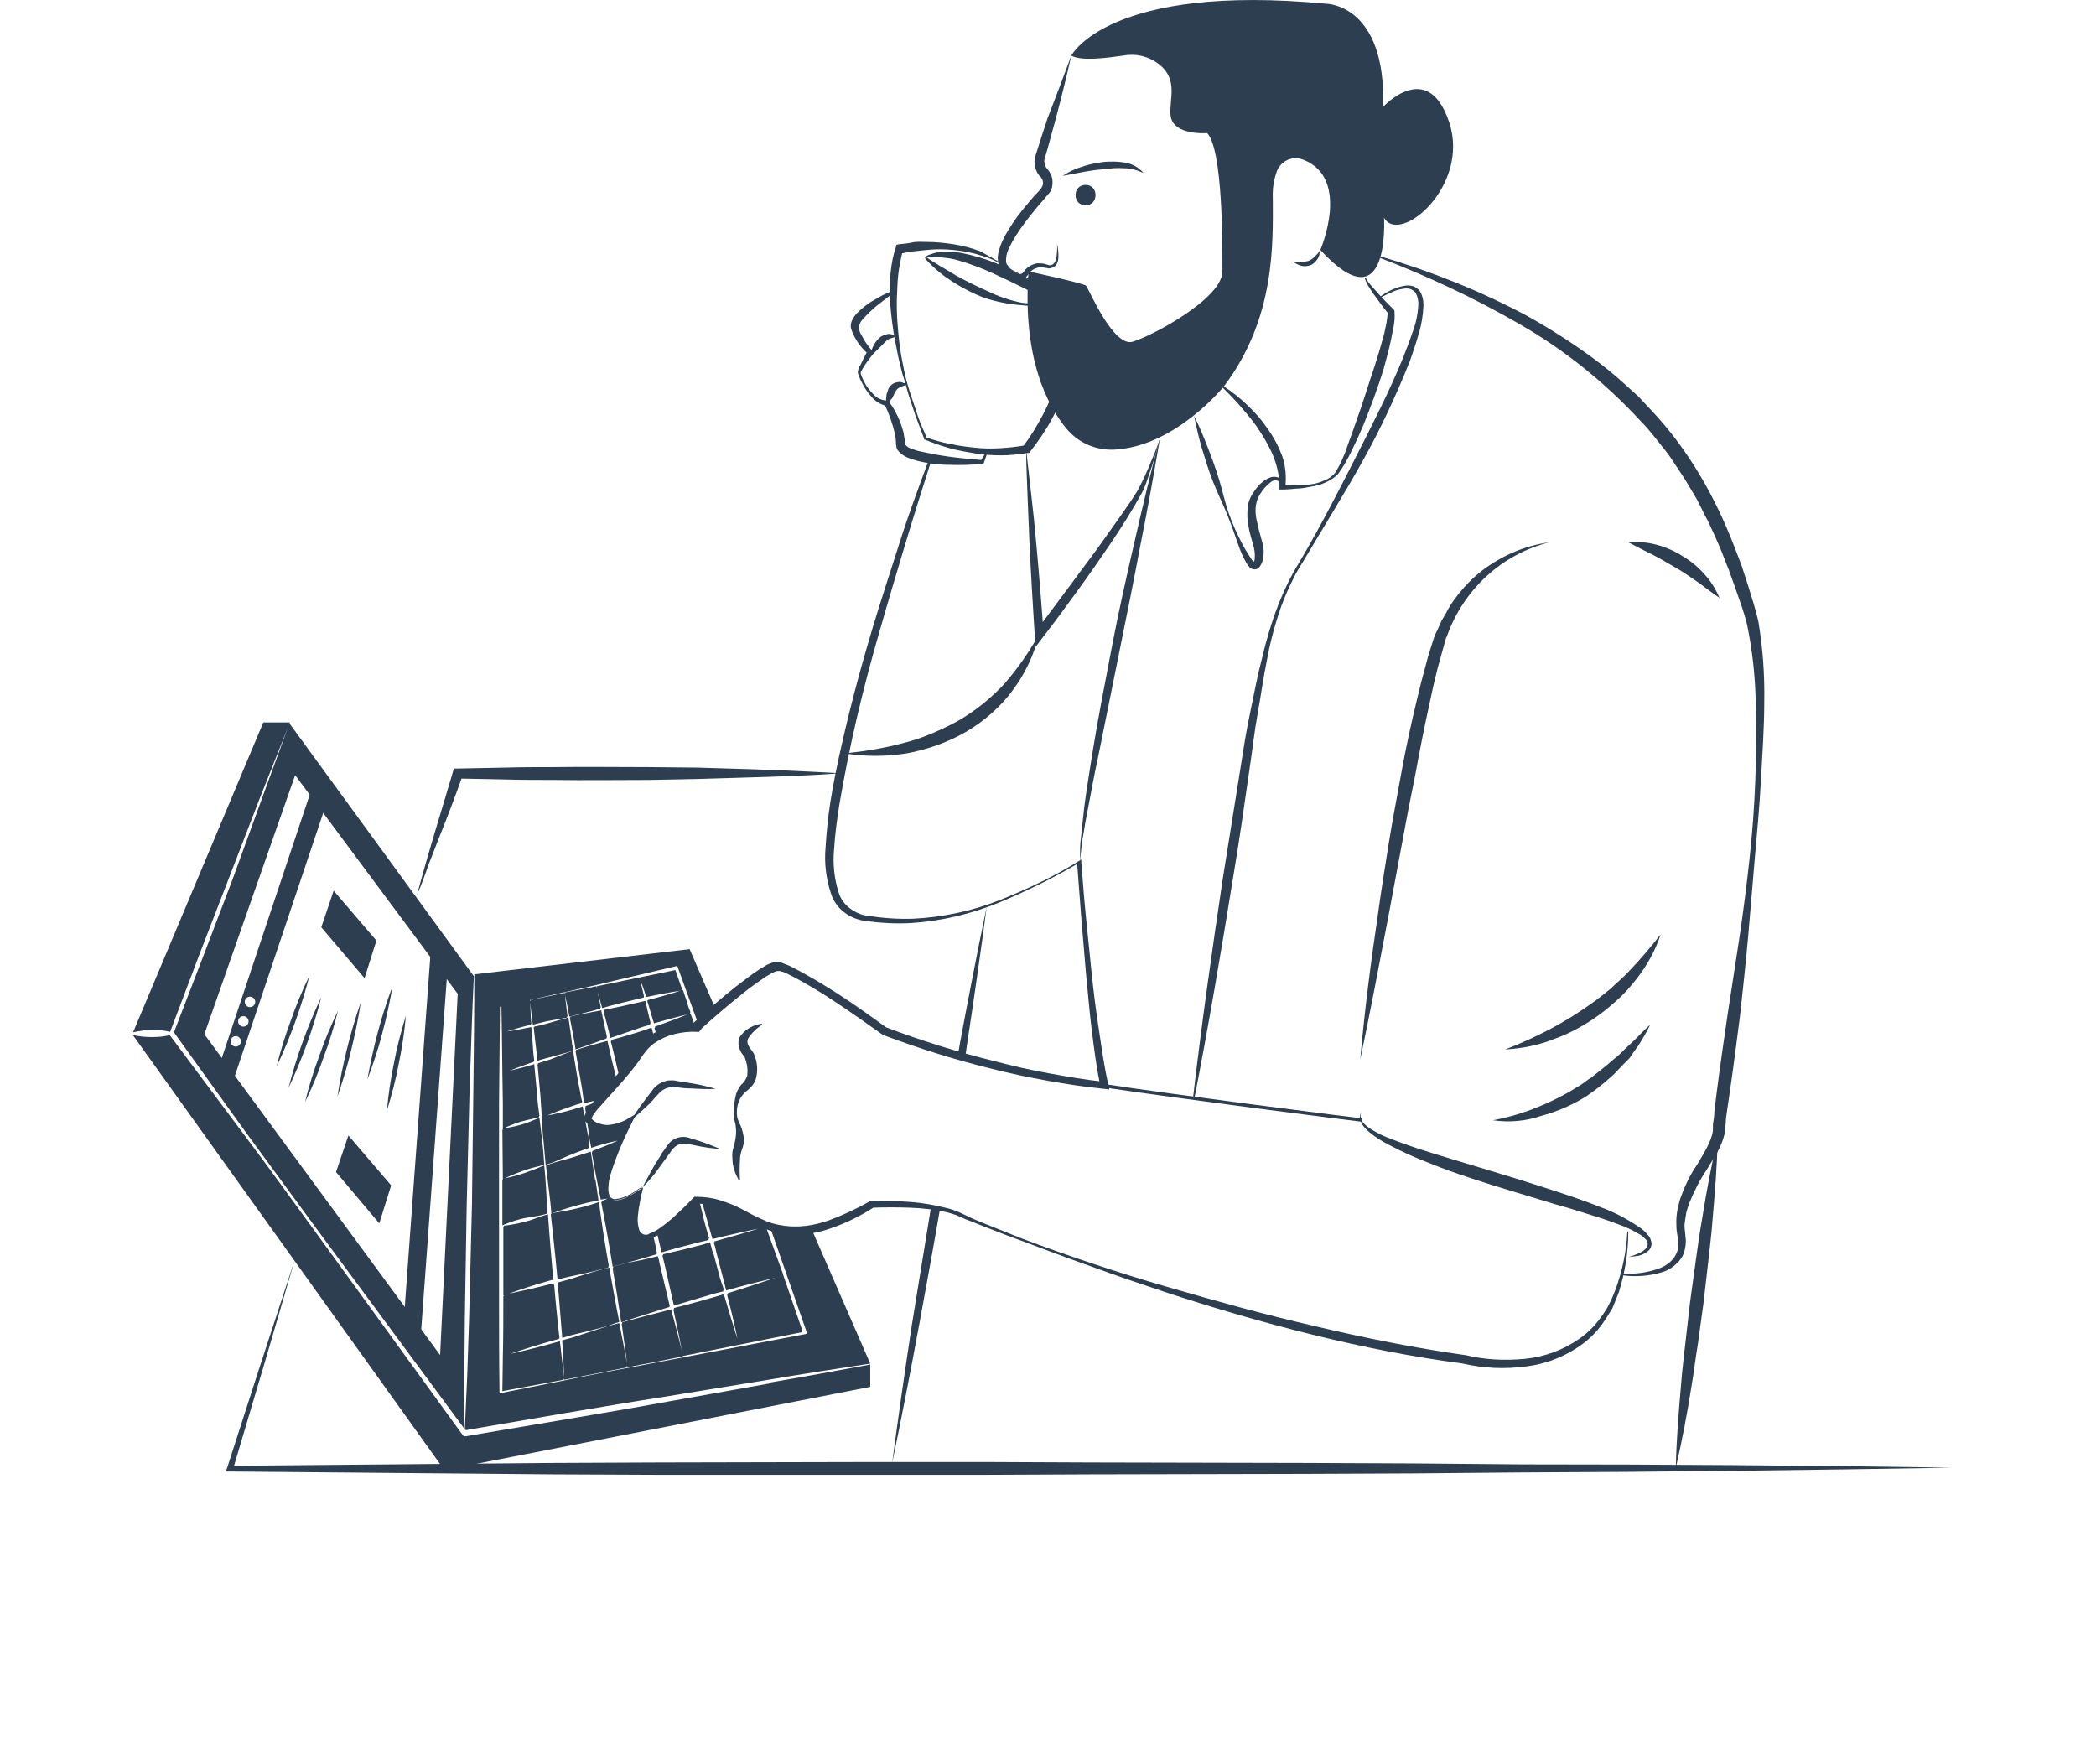 <?xml version="1.0" encoding="utf-8"?>
<!-- Generator: Adobe Illustrator 24.2.3, SVG Export Plug-In . SVG Version: 6.00 Build 0)  -->
<svg version="1.1" id="Layer_1" xmlns="http://www.w3.org/2000/svg" xmlns:xlink="http://www.w3.org/1999/xlink" x="0px" y="0px"
	 viewBox="0 0 441 371.1" style="enable-background:new 0 0 441 371.1;" xml:space="preserve">
<style type="text/css">
	.st0{fill:#2D3E50;}
	.st1{fill:#2D3E50;stroke:#000000;stroke-width:0.74;stroke-miterlimit:10;}
</style>
<path class="st0" d="M223.6,37c1.2-0.8,2.6-1.5,4-1.9c1.4-0.5,2.9-0.8,4.4-1c0.8-0.1,1.5-0.1,2.3-0.1c0.8,0,1.5,0.1,2.3,0.2
	c1.5,0.2,3,1,4,2.2c-1.3-0.6-2.7-1-4.1-1c-1.4-0.1-2.8,0-4.2,0.2C229.3,35.8,226.5,36.5,223.6,37z"/>
<path class="st0" d="M228.4,43.2c2.8,0,2.8-4.3,0-4.3S225.6,43.2,228.4,43.2z"/>
<path class="st0" d="M225.4,11.7c-1,4.5-2.1,8.9-3.3,13.4c-0.6,2.2-1.2,4.4-1.8,6.6l-0.5,1.6c-0.1,0.4-0.1,0.8,0,1.2
	c0.1,0.4,0.3,0.8,0.6,1.1l0.3,0.4c0.1,0.2,0.2,0.3,0.3,0.5c0.2,0.3,0.3,0.7,0.4,1.1c0.1,0.7,0.1,1.5-0.2,2.2c-0.1,0.4-0.3,0.7-0.6,1
	c-0.2,0.3-0.4,0.4-0.6,0.7c-0.7,0.9-1.5,1.7-2.2,2.6c-1.4,1.7-2.8,3.5-4,5.4c-0.6,0.9-1.1,1.9-1.6,2.9c-0.4,0.9-0.6,1.8-0.5,2.8
	c0,0.2,0.1,0.3,0.2,0.5l0.5,0.6l0.5,0.6c0.2,0.2,0.4,0.3,0.6,0.4c0.3,0.3,0.7,0.4,1.1,0.4c0.4-0.1,0.7-0.3,0.9-0.6v-0.1
	c0.7-0.9,1.7-1.4,2.7-1.6c0.5,0,1,0,1.5,0.1l0.7,0.2l0.3,0.1h0.3c0.7,0,1.2-0.9,1.3-1.8c0.1-0.9,0.2-1.8,0.1-2.8
	c0.2,0.9,0.3,1.9,0.3,2.8c0,0.5-0.1,1-0.3,1.4c-0.2,0.5-0.7,0.9-1.3,1c-0.3,0.1-0.5,0.1-0.8,0l-0.7-0.1c-0.4-0.1-0.8-0.1-1.2,0
	c-0.8,0.2-1.5,0.6-1.9,1.3v-0.1c-0.2,0.3-0.4,0.6-0.7,0.9c-0.3,0.3-0.6,0.4-1,0.5c-0.7,0.1-1.5,0-2.1-0.4c-0.6-0.3-1.1-0.7-1.5-1.2
	l-0.6-0.7c-0.2-0.3-0.4-0.6-0.5-1c-0.2-0.7-0.2-1.4-0.1-2.1c0.1-0.6,0.3-1.2,0.5-1.8c0.4-1.1,1-2.2,1.6-3.2c1.2-2,2.6-3.9,4.1-5.6
	c0.7-0.9,1.5-1.8,2.3-2.6l0.5-0.6c0.1-0.2,0.2-0.3,0.3-0.5c0.2-0.4,0.2-0.8,0.1-1.1c0-0.2-0.1-0.4-0.2-0.5c0-0.1-0.1-0.1-0.1-0.2
	l-0.3-0.3c-0.5-0.5-0.8-1.2-1-1.9c-0.2-0.7-0.2-1.5,0-2.2l0.5-1.6c0.7-2.2,1.4-4.4,2.1-6.5C222.2,20.3,223.8,16,225.4,11.7z"/>
<path class="st1" d="M225.4,11.7"/>
<path class="st0" d="M216.3,57.1"/>
<path class="st0" d="M225.4,11.7c0,0,7.8-15.3,53.8-10.9c0,0,12.5,0.2,11.8,21.7c0,0,9.4-10.3,13.9,3.2c4.5,13.5-10.5,26-13.7,20.1
	c0,0,1.4,22.8-13.4,6.8c0,0,6.5-15.1-3.6-19c-2.2-0.9-4.6,0.2-5.5,2.3c-0.7,1.9-1,3.8-0.9,5.8c0,9.1,0.7,25.1-10.3,39.6
	c0,0-10.1,12.6-23,13.3c-3.9,0.2-7.6-1.4-10.1-4.4c-4-4.8-9.3-14.8-8-33.1c0,0,11.6,2.5,12.1,3s5.7,13,9.8,11.8s18.9-9.1,18.9-14.8
	s0.1-25.5-3.2-29.1c0,0-7.1,0.6-7.7-3.6c-0.4-3.4,1.8-7.7-2.6-11c-2.1-1.6-4.8-2.2-7.4-1.7C232.8,12.2,227.5,12.9,225.4,11.7
	L225.4,11.7z"/>
<path class="st0" d="M272,55c1.1,0.2,2.2,0.2,3.3-0.1c0.5-0.2,0.9-0.5,1.3-0.9c0.2-0.2,0.4-0.4,0.6-0.6c0.2-0.2,0.3-0.5,0.5-0.7
	c0,0.3-0.1,0.6-0.1,0.9c-0.1,0.3-0.2,0.6-0.4,0.9c-0.4,0.6-0.9,1.1-1.5,1.3c-0.6,0.2-1.3,0.3-2,0.1C273.1,55.7,272.5,55.4,272,55z"
	/>
<path class="st0" d="M211.4,56.1c-1.6-1.1-3.3-1.9-5.2-2.4c-1.8-0.6-3.7-0.9-5.6-1.1c-1.9-0.2-3.8-0.2-5.7,0
	c-0.9,0.1-1.9,0.2-2.8,0.3s-1.9,0.3-2.8,0.5l0.6-0.5c-0.4,1.6-0.7,3.2-0.9,4.8c-0.2,1.6-0.2,3.3-0.3,5c-0.1,3.4,0.2,6.7,0.6,10.1
	l0.4,2.5l0.5,2.5c0.3,1.7,0.8,3.3,1.3,4.9s1.1,3.2,1.6,4.8s1.3,3.1,1.9,4.7l-0.2-0.2c1.7,0.6,3.4,1.1,5.1,1.4
	c1.7,0.4,3.5,0.6,5.3,0.8c1.8,0.2,3.5,0.2,5.3,0.1c1.7-0.1,3.5-0.3,5.2-0.6l-0.5,0.3c1.6-2.1,3-4.4,4.2-6.7c1.2-2.3,2.3-4.8,3.3-7.3
	c1-2.5,1.7-5,2.3-7.6c0.6-2.6,1.1-5.2,1.4-7.9l0.4,0.6l-7.7-4.6C216.6,59,214,57.6,211.4,56.1z M211.5,56c2.6,1.4,5.2,2.8,7.9,4.1
	l8,3.9l0.4,0.2v0.4c-0.1,2.8-0.4,5.5-0.9,8.2c-0.5,2.7-1.3,5.4-2.2,7.9c-1,2.6-2.1,5.1-3.4,7.5c-1.3,2.4-2.9,4.7-4.6,6.9l-0.2,0.2
	h-0.3c-1.8,0.3-3.7,0.5-5.5,0.5c-1.8,0-3.7-0.1-5.5-0.4c-1.8-0.3-3.6-0.6-5.4-1.1c-1.8-0.5-3.5-1.1-5.2-1.8l-0.2-0.1l0-0.2l-1.8-4.8
	c-0.5-1.6-1.1-3.2-1.6-4.9l-0.7-2.5l-0.4-1.2l-0.3-1.2l-0.6-2.5l-0.5-2.5c-0.7-3.4-1.1-6.8-1.3-10.2c0-0.9,0-1.7,0-2.6
	s0.1-1.7,0.2-2.6c0.2-1.8,0.5-3.5,1.1-5.2l0.1-0.5l0.5-0.1c1-0.1,2-0.2,2.9-0.4s2-0.1,2.9-0.1c2,0,3.9,0.2,5.8,0.5
	c1.9,0.3,3.8,0.8,5.6,1.5C208.2,54,209.9,54.8,211.5,56L211.5,56z"/>
<path class="st0" d="M194.8,54.1c0.1,0,0.1,0,0.2,0.1l0.2,0.1l0.4,0.3l0.8,0.5l1.6,1c1.1,0.6,2.2,1.3,3.2,1.9
	c2.2,1.2,4.4,2.3,6.7,3.3c2.2,1.1,4.6,1.9,7.1,2.4c2.5,0.3,5,0.2,7.4-0.5l-0.2,1c-2.2-1.2-4.4-2.4-6.6-3.5s-4.5-2.2-6.7-3.2
	c-2.2-1-4.5-1.9-6.9-2.6c-1.2-0.4-2.4-0.6-3.6-0.7c-0.6-0.1-1.2-0.1-1.8-0.1c-0.3,0-0.6,0.1-0.9,0.1C195.4,54,195.2,54,194.8,54.1z
	 M194.6,54.1c0.3-0.2,0.6-0.4,0.9-0.5c0.3-0.1,0.6-0.2,0.9-0.3c0.6-0.2,1.3-0.3,1.9-0.3c1.3-0.1,2.6,0,3.9,0.2
	c2.5,0.5,5,1.2,7.4,2.2c2.3,1,4.6,2.2,6.8,3.5c2.2,1.3,4.3,2.7,6.3,4.2l1,0.8l-1.2,0.2c-2.6,0.3-5.1,0.4-7.7,0.1
	c-2.6-0.2-5.1-0.7-7.6-1.5c-2.4-0.9-4.7-2.1-6.9-3.5c-0.5-0.4-1.1-0.7-1.6-1.1s-1-0.8-1.5-1.2s-1-0.9-1.4-1.3l-0.7-0.7l-0.3-0.4
	l-0.2-0.2C194.7,54.3,194.7,54.2,194.6,54.1z"/>
<path class="st0" d="M188,61.6c-1.2,0.9-2.3,1.8-3.5,2.7c-1.1,0.9-2.1,1.9-3,2.9c-0.4,0.4-0.6,0.9-0.8,1.5c0,0.1,0,0.2,0,0.3
	c0,0.1,0.1,0.3,0.1,0.5c0.1,0.3,0.2,0.6,0.4,0.9c0.6,1.2,1.4,2.4,2.3,3.4l0.4,0.4l-0.3,0.4c-0.7,0.9-1.4,1.8-2,2.8
	c-0.1,0.2-0.3,0.5-0.4,0.7c-0.1,0.1-0.1,0.2-0.1,0.4c0,0,0,0.1,0,0.1c0,0,0,0.1,0,0.1c0.2,0.5,0.4,1,0.7,1.6c0.5,1,1.2,1.9,2,2.7
	c0.7,0.8,1.7,1.2,2.8,1.3h0.3l0.2,0.3c1.4,1.9,2.4,4.1,3,6.4c0.1,0.6,0.2,1.2,0.3,1.8c0.1,0.9,0,0.7,0.3,1c0.3,0.3,0.7,0.5,1.1,0.6
	c0.5,0.2,1,0.4,1.5,0.5c2.2,0.5,4.3,0.9,6.5,1.2c2.2,0.3,4.5,0.5,6.8,0.7l-0.3,0.2c0.4-0.7,0.9-1.4,1.3-2l0.2,0.1
	c-0.3,0.8-0.5,1.5-0.8,2.3l-0.1,0.2h-0.2c-2.3,0.2-4.6,0.3-6.9,0.2c-2.4,0-4.7-0.3-7-0.9c-0.6-0.2-1.2-0.4-1.8-0.6
	c-0.7-0.3-1.3-0.7-1.8-1.2c-0.1-0.2-0.3-0.3-0.4-0.5c-0.1-0.2-0.2-0.4-0.2-0.7c-0.1-0.3-0.1-0.7-0.1-1c0-0.5-0.1-1-0.2-1.6
	c-0.5-2.1-1.2-4.2-2.2-6.2l0.4,0.3c-1.3-0.3-2.4-1-3.2-2c-0.8-0.9-1.5-1.9-2-3c-0.3-0.5-0.5-1.1-0.7-1.6c0-0.1-0.1-0.2-0.1-0.3
	c0-0.1,0-0.2,0-0.3c0-0.2,0.1-0.3,0.1-0.5c0.1-0.3,0.2-0.6,0.4-0.8c0.5-1.1,1-2.1,1.6-3.2l0.1,0.8c-1.2-1-2.2-2.3-2.9-3.6
	c-0.2-0.4-0.3-0.7-0.5-1.1c-0.1-0.2-0.1-0.4-0.2-0.6c-0.1-0.3-0.1-0.6-0.1-0.8c0.1-0.9,0.6-1.7,1.2-2.4c1.1-1.1,2.3-2.1,3.6-2.8
	c1.3-0.8,2.6-1.5,4-2L188,61.6z"/>
<path class="st0" d="M188.5,70.8c-0.6,0.3-1.3,0.4-1.6,0.6c-0.2,0.1-0.4,0.3-0.5,0.4l-0.6,0.6c-0.4,0.4-0.8,0.8-1.2,1.2
	c-0.4,0.4-0.9,0.9-1.4,1.2c0-0.6,0.2-1.3,0.5-1.9c0.3-0.6,0.6-1.1,1.1-1.6c0.2-0.2,0.5-0.5,0.8-0.6c0.3-0.2,0.7-0.3,1.1-0.4
	c0.4-0.1,0.7,0,1.1,0.1C187.9,70.5,188.2,70.6,188.5,70.8z"/>
<path class="st0" d="M186.5,85.1c-0.1-0.6-0.1-1.2,0-1.8c0-0.3,0.1-0.6,0.2-0.8c0.1-0.4,0.2-0.7,0.4-1c0.4-0.6,1-1,1.8-1.1
	c0.3-0.1,0.7,0,1,0.1c0.3,0.1,0.6,0.2,0.9,0.4c-0.6,0.3-1.2,0.4-1.5,0.6c-0.4,0.2-0.7,0.5-0.9,0.9c-0.2,0.3-0.4,0.9-0.7,1.4
	C187.3,84.2,187,84.7,186.5,85.1z"/>
<path class="st0" d="M135.3,249.9c-0.5,2-0.9,4-1.1,6c-0.1,1,0,2,0.3,2.9c0.3,0.8,1.2,1.2,1.9,0.9c0.1,0,0.1,0,0.1-0.1
	c0.9-0.3,1.8-0.8,2.6-1.4c0.8-0.6,1.6-1.2,2.4-1.9c1.5-1.4,3-2.8,4.4-4.3l0.2-0.2h0.2c1.7,0,3.5,0.2,5.1,0.7
	c1.6,0.5,3.2,1.1,4.7,1.9c1.5,0.8,2.9,1.6,4.4,2.2c1.4,0.7,3,1.1,4.5,1.3c1.6,0.2,3.1,0.2,4.7,0c1.6-0.2,3.1-0.6,4.6-1.1
	c3-1.1,6-2.5,8.8-4.1l0.2-0.1h0.2c2.7,0,5.4,0.1,8.1,0.3c2.7,0.2,5.4,0.7,8.1,1.4c0.7,0.2,1.3,0.4,2,0.7c0.6,0.3,1.3,0.6,1.9,0.9
	c1.2,0.6,2.5,1.1,3.7,1.6c2.5,1,5,2,7.5,3c5,1.9,10.1,3.7,15.2,5.4c5.1,1.7,10.2,3.3,15.4,4.8c10.3,3,20.7,5.9,31.2,8.3
	c10.5,2.5,21,4.6,31.6,6.1l0,0h0.1c4.1,1,8.3,1.2,12.5,0.8c4.2-0.4,8.2-1.9,11.6-4.3c1.7-1.2,3.2-2.7,4.4-4.4
	c0.3-0.4,0.6-0.8,0.9-1.3c0.3-0.5,0.6-0.9,0.8-1.4c0.5-0.9,0.9-1.9,1.3-2.9c1.5-4,2.4-8.2,2.6-12.5h0.2c0,4.3-0.7,8.7-2,12.8
	c-0.4,1-0.8,2-1.2,3c-0.2,0.5-0.5,1-0.8,1.4c-0.3,0.5-0.6,1-0.9,1.4c-1.2,1.9-2.7,3.5-4.5,4.9c-3.6,2.7-7.8,4.4-12.2,4.9
	c-2.2,0.3-4.4,0.4-6.6,0.3c-2.2-0.1-4.4-0.4-6.6-0.9h0.1c-10.7-1.4-21.3-3.5-31.8-6.1c-10.5-2.6-20.8-5.6-31.1-9
	c-2.6-0.9-5.1-1.7-7.7-2.6s-5.1-1.8-7.6-2.7c-5.1-1.8-10.1-3.7-15.2-5.6c-2.5-0.9-5-1.9-7.6-2.9c-1.2-0.5-2.5-1-3.8-1.5
	c-0.6-0.3-1.2-0.5-1.8-0.8c-0.6-0.2-1.2-0.4-1.9-0.6c-2.6-0.6-5.2-0.9-7.9-1c-2.7-0.1-5.4-0.1-8,0l0.4-0.1c-2.8,1.8-5.8,3.3-9,4.4
	c-3.2,1.2-6.7,1.6-10.1,1.2c-1.7-0.3-3.4-0.8-4.9-1.5c-1.6-0.7-3-1.6-4.4-2.3c-1.4-0.7-2.9-1.4-4.4-1.8c-1.5-0.5-3.1-0.7-4.6-0.8
	l0.4-0.2c-1.5,1.5-3,2.9-4.6,4.2c-0.8,0.7-1.6,1.3-2.5,1.9c-0.9,0.6-1.9,1.1-2.9,1.4c-0.6,0.2-1.2,0.2-1.8,0c-0.6-0.3-1-0.7-1.2-1.4
	c-0.3-1-0.4-2.1-0.2-3.2c0.3-2.1,0.7-4.1,1.4-6L135.3,249.9z"/>
<path class="st0" d="M286.4,236c-0.4,0-40.3-5.1-54-7.2l0.1-0.7c13.6,2.1,53.6,7.2,54,7.2L286.4,236z"/>
<path class="st0" d="M342.6,264.5c0.7-0.2,1.5-0.5,2.2-0.8c0.7-0.3,1.3-0.7,1.7-1.3c0.3-0.5,0.2-1.2-0.2-1.6c-0.5-0.5-1-1-1.7-1.3
	c-1.3-0.8-2.7-1.4-4.1-1.9c-1.4-0.5-2.9-1.1-4.3-1.5c-2.9-0.9-5.9-1.9-8.9-2.7l-8.9-2.7c-3-0.9-5.9-1.8-8.9-2.8s-5.9-2-8.8-3.2
	c-2.9-1.1-5.8-2.4-8.6-3.9c-1.4-0.7-2.8-1.6-4-2.6c-0.6-0.5-1.2-1.1-1.6-1.8c-0.2-0.4-0.3-0.8-0.4-1.2c0-0.4,0.1-0.8,0.3-1.1
	c-0.3,0.7-0.1,1.5,0.4,2.1c0.5,0.6,1.1,1,1.7,1.4c1.3,0.8,2.7,1.5,4.1,2c2.8,1.1,5.8,2.1,8.7,3s5.9,1.8,8.9,2.7l8.9,2.7
	c5.9,1.9,11.9,3.7,17.7,6c3,1.1,5.8,2.6,8.4,4.4c0.7,0.5,1.3,1.1,1.8,1.8c0.3,0.4,0.4,0.9,0.5,1.4c0,0.5-0.2,1-0.5,1.4
	c-0.6,0.6-1.4,1-2.2,1.2C344.1,264.3,343.3,264.4,342.6,264.5z"/>
<path class="st0" d="M341.3,268c1.4,0,2.7,0,4.1-0.2c1.3-0.2,2.6-0.5,3.9-1c1.2-0.5,2.2-1.2,3-2.3c0.3-0.5,0.6-1.1,0.7-1.6
	c0.1-0.6,0.2-1.2,0.1-1.8l-0.3-2c-0.1-0.7-0.1-1.5-0.1-2.2c0-0.7,0.1-1.5,0.2-2.2c0.2-0.7,0.3-1.4,0.5-2.1c0.9-2.7,2.1-5.3,3.7-7.6
	c1.4-2.4,2.9-4.7,3.3-7v-0.4c0-0.1,0-0.2,0-0.5c0-0.4,0-0.8,0.1-1.1c0.1-0.7,0.2-1.4,0.2-2.1l0.5-4.1c0.7-5.5,1.5-10.9,2.3-16.4
	c0.8-5.4,1.7-10.9,2.5-16.3c0.8-5.4,1.5-10.9,2.1-16.4c1.2-10.9,1.6-21.9,1.3-33c-0.1-5.4-0.7-10.9-1.8-16.2
	c-0.6-2.6-1.6-5.2-2.5-7.8l-1.4-3.9l-1.5-3.8c-0.5-1.3-1.1-2.5-1.6-3.7c-0.6-1.2-1.1-2.5-1.8-3.7l-1.8-3.6l-2.1-3.5
	c-0.7-1.2-1.5-2.3-2.2-3.4s-1.5-2.3-2.3-3.3c-1.7-2.1-3.3-4.3-5.2-6.2c-7.4-8-15.9-14.9-25.3-20.3c-9.5-5.5-19.5-10.2-29.7-14.1
	l0.1-0.3c10.6,3.1,20.9,7.2,30.7,12.4c4.9,2.7,9.6,5.7,14.1,9c2.3,1.7,4.4,3.4,6.5,5.3l3.1,2.8l2.9,3.1c7.7,8.2,13.3,18.1,17.3,28.5
	l1.5,3.9l1.3,4c0.8,2.7,1.7,5.2,2.3,8.1c0.9,5.5,1.3,11,1.2,16.6c0,5.5-0.4,11-0.7,16.6c-0.3,5.5-0.8,11-1.3,16.5l-1.4,16.5
	c-0.5,5.5-1.1,11-1.7,16.5c-0.7,5.5-1.4,10.9-2.2,16.4l-0.6,4.1c-0.1,0.7-0.2,1.4-0.2,2c0,0.3-0.1,0.6-0.1,0.9l0,0.6l-0.1,0.6
	c-0.3,1.5-0.9,2.9-1.6,4.2c-0.7,1.2-1.5,2.4-2.2,3.6c-1.5,2.2-2.7,4.6-3.7,7.1c-0.2,0.6-0.4,1.2-0.6,1.9c-0.1,0.6-0.2,1.3-0.3,1.9
	c-0.1,0.6-0.1,1.3,0,1.9l0.1,1c0,0.4,0.1,0.7,0.1,1.1c0,0.8-0.1,1.5-0.3,2.3c-0.2,0.7-0.6,1.4-1.1,2c-1,1.1-2.2,2-3.7,2.4
	c-2.7,0.8-5.6,1-8.3,0.6L341.3,268z"/>
<path class="st0" d="M326,114.1c-4.9,1.2-9.5,3.7-13.2,7.1c-3.7,3.4-6.5,7.6-8.2,12.2c-0.2,0.6-0.5,1.1-0.6,1.7l-0.5,1.8l-0.5,1.8
	l-0.5,1.8c-0.3,1.2-0.6,2.5-0.9,3.7l-0.8,3.7c-1.1,5-2.1,10-3,15l-1.5,7.5l-1.4,7.5l-2.8,15c-1.9,10-3.8,20-5.9,30
	c0.9-10.2,2.2-20.3,3.7-30.4c0.7-5.1,1.5-10.1,2.3-15.1c0.8-5,1.8-10.1,2.7-15.1s2-10,3.2-15l0.9-3.7c0.3-1.2,0.7-2.5,1-3.7l0.5-1.9
	l0.6-1.9l0.6-1.9c0.2-0.6,0.5-1.2,0.8-1.8l0.8-1.8l1-1.7c0.6-1.2,1.3-2.3,2.1-3.3c1.6-2.1,3.4-4,5.5-5.6
	C316,116.9,320.8,114.8,326,114.1z"/>
<path class="st0" d="M342.6,114.1c2-0.2,4,0,5.9,0.5c1.9,0.5,3.8,1.3,5.5,2.4c1.7,1,3.3,2.3,4.6,3.8c1.4,1.5,2.4,3.2,3.2,5
	c-1.7-1.1-3.1-2.3-4.7-3.4s-3-2.1-4.6-3s-3.2-1.9-4.8-2.7C346,115.9,344.4,115,342.6,114.1z"/>
<path class="st0" d="M215.9,94.6c0.4,3.2,0.7,6.4,1.1,9.7s0.7,6.4,1,9.7c0.6,6.4,1.1,12.9,1.6,19.4l-1.7-0.5l7.3-9.8
	c2.4-3.3,4.9-6.5,7.2-9.8s4.8-6.6,6.9-10c1-1.8,1.8-3.6,2.6-5.5c0.8-1.9,1.6-3.8,2.2-5.7c-0.5,2-1.1,3.9-1.7,5.9l-1,2.9
	c-0.3,1-0.7,1.9-1.2,2.9c-2,3.6-4.2,7.1-6.5,10.5c-2.3,3.4-4.6,6.7-7,10s-4.8,6.6-7.3,9.8l-1.5,2l-0.2-2.5
	c-0.4-6.5-0.8-12.9-1.1-19.4c-0.1-3.2-0.3-6.5-0.4-9.7S215.9,97.8,215.9,94.6z"/>
<path class="st0" d="M177.7,158.5c4.2-0.4,8.4-1.1,12.5-2.2c2-0.5,4-1.2,5.9-2c1.9-0.8,3.8-1.7,5.6-2.7c3.6-2.1,6.8-4.7,9.6-7.7
	c2.8-3.2,5.2-6.7,7.3-10.4c-1,4.2-2.9,8.2-5.5,11.7c-1.3,1.8-2.8,3.4-4.5,4.9c-1.7,1.5-3.5,2.8-5.4,3.9c-3.8,2.2-8.1,3.7-12.4,4.5
	C186.4,159.2,182,159.2,177.7,158.5z"/>
<path class="st0" d="M244.1,92c-1.3,7.5-2.6,15-4.1,22.4c-1.4,7.5-2.9,14.9-4.4,22.3l-4.5,22.3c-0.8,3.7-1.5,7.4-2.2,11.2
	c-0.4,1.9-0.7,3.7-1,5.6c-0.2,0.9-0.3,1.9-0.4,2.8c-0.1,0.9-0.2,1.9-0.2,2.8c-0.1-1.9-0.1-3.8,0.2-5.7c0.2-1.9,0.4-3.8,0.6-5.7
	c0.5-3.8,1.1-7.5,1.7-11.3c1.2-7.5,2.7-15,4.1-22.4s3.1-14.9,4.8-22.3S242.1,99.3,244.1,92z"/>
<path class="st0" d="M257.5,81.3c1.8,1.2,3.5,2.5,5,4c1.6,1.5,3,3.1,4.2,4.9c1.3,1.8,2.3,3.7,3.1,5.8c0.7,2.1,0.9,4.4,0.6,6.6
	l-0.5-0.6c2,0.2,4,0.2,5.9-0.1c1-0.1,1.9-0.4,2.8-0.8c0.9-0.3,1.7-0.9,2.3-1.6c0.5-0.8,1-1.7,1.4-2.6c0.4-0.9,0.8-1.8,1.1-2.8
	c0.7-1.9,1.4-3.8,2-5.6c1.4-3.8,2.5-7.6,3.8-11.4c0.6-1.9,1.2-3.8,1.7-5.7c0.3-0.9,0.5-1.9,0.7-2.9c0.2-0.9,0.3-1.8,0.4-2.8l0.2,0.4
	c-1-1.2-1.9-2.4-2.8-3.7c-0.5-0.6-0.9-1.3-1.3-1.9c-0.4-0.6-0.8-1.4-1-2.1h0.2c0.4,0.7,0.8,1.3,1.3,1.8c0.5,0.6,1,1.1,1.5,1.7
	c1,1.1,2.1,2.2,3.2,3.3l0.1,0.2v0.2c0.1,1.1,0,2.2-0.2,3.2c-0.2,1-0.4,2-0.6,3c-0.4,2-1,3.9-1.5,5.9c-1.2,3.9-2.6,7.6-4.1,11.4
	c-0.8,1.9-1.6,3.7-2.5,5.5c-0.4,0.9-0.9,1.8-1.4,2.7c-0.5,0.9-1.1,1.8-1.7,2.6c-1.6,1.4-3.5,2.2-5.6,2.5c-1,0.2-2,0.4-3,0.4
	c-1,0.1-2,0.2-3.1,0.2h-0.5v-0.6c0-2-0.4-4-1.1-5.9c-0.7-1.9-1.7-3.7-2.8-5.4c-1.1-1.8-2.4-3.4-3.8-5c-1.3-1.6-2.8-3.1-4.3-4.6
	L257.5,81.3z"/>
<path class="st0" d="M251.2,87.4c1.1,2.2,2,4.4,2.9,6.7s1.7,4.5,2.4,6.8c0.7,2.3,1.2,4.7,2,7c0.8,2.3,1.8,4.5,2.9,6.6
	c0.5,1,1.2,2,1.8,3c0.1,0.2,0.3,0.4,0.5,0.6c0.1,0.2,0.4,0.3,0.2,0.2c-0.1,0-0.2,0-0.2,0.1c0,0,0-0.1,0.1-0.2
	c0.1-0.2,0.2-0.4,0.2-0.7c0.1-1.1-0.1-2.1-0.4-3.1c-0.3-1.1-0.7-2.3-0.9-3.6c-0.3-1.3-0.3-2.6-0.2-3.9c0.1-1.4,0.7-2.6,1.5-3.7
	c0.2-0.3,0.4-0.5,0.6-0.8c0.2-0.2,0.4-0.5,0.7-0.7c0.5-0.5,1-0.8,1.6-1.1c0.6-0.3,1.4-0.4,2.1-0.1c0.6,0.4,1,0.9,1.1,1.6l-0.2,0.1
	c-0.2-0.5-0.7-0.9-1.2-1.1c-0.5-0.1-1,0-1.4,0.4c-0.9,0.7-1.6,1.5-2.2,2.5c-1.2,1.9-1.1,4.1-0.5,6.3c0.2,1.1,0.6,2.3,0.9,3.5
	c0.4,1.3,0.5,2.7,0.2,4c-0.1,0.4-0.2,0.7-0.4,1c-0.1,0.2-0.2,0.4-0.4,0.6c-0.3,0.3-0.6,0.4-1,0.4c-0.2,0-0.4-0.1-0.5-0.1l-0.3-0.2
	c-0.2-0.1-0.3-0.3-0.4-0.4c-0.2-0.3-0.4-0.5-0.6-0.9c-0.6-1.1-1.1-2.2-1.5-3.4c-0.8-2.3-1.6-4.6-2.5-6.8s-2-4.4-2.9-6.7
	c-0.9-2.3-1.6-4.6-2.3-6.9c-0.7-2.3-1.2-4.7-1.7-7.1L251.2,87.4z"/>
<path class="st0" d="M290.3,62.5c1.6-1.2,3.4-2.1,5.4-2.4c0.5-0.1,1.1,0,1.6,0.1c0.5,0.2,1,0.5,1.4,1c0.6,0.9,0.8,2,0.8,3.1
	c-0.1,2-0.4,4-1,5.9c-0.5,1.9-1.2,3.8-1.8,5.6c-2.9,7.3-6.2,14.4-10,21.2c-1.9,3.4-3.9,6.8-5.9,10.1l-6,10c-1,1.7-2.1,3.3-2.9,5.1
	c-0.9,1.7-1.6,3.5-2.3,5.3c-1.3,3.7-2.3,7.4-3,11.2c-0.8,3.8-1.3,7.7-2,11.5c-0.7,3.8-1.1,7.7-1.7,11.6c-1.1,7.7-2.2,15.4-3.5,23.1
	c-2.5,15.5-5.1,30.8-8.1,46.2H251c1.8-15.5,4-31,6.3-46.4c1.2-7.7,2.5-15.4,3.7-23.1c0.6-3.9,1.2-7.7,2-11.5s1.5-7.7,2.5-11.5
	c0.9-3.8,2-7.6,3.4-11.2c0.7-1.8,1.5-3.6,2.4-5.4c0.9-1.8,1.9-3.4,2.9-5.1c3.9-6.7,7.5-13.7,11-20.6s7.1-13.9,10-21
	c0.7-1.8,1.4-3.6,2-5.4c0.7-1.8,1.1-3.7,1.2-5.6c0.1-0.9-0.1-1.8-0.5-2.6c-0.5-0.7-1.3-1.1-2.2-1c-0.9,0.1-1.9,0.3-2.7,0.7
	c-0.9,0.4-1.8,0.8-2.6,1.3L290.3,62.5z"/>
<path class="st0" d="M316.7,220.8c3.2-1.2,6.4-2.7,9.5-4.3c3-1.6,5.9-3.4,8.7-5.4c0.7-0.5,1.4-1,2-1.5l2-1.6
	c1.2-1.2,2.5-2.2,3.7-3.5c2.4-2.5,4.7-5.2,6.8-7.9c-1.1,3.4-2.9,6.6-5.1,9.4c-1.1,1.4-2.3,2.8-3.6,4c-1.3,1.2-2.7,2.4-4.2,3.5
	c-2.9,2.1-6.1,3.9-9.5,5.1C323.8,219.9,320.3,220.6,316.7,220.8z"/>
<path class="st0" d="M314.1,235.7c3.2-0.6,6.4-1.5,9.5-2.8c3-1.2,5.9-2.7,8.6-4.4c0.7-0.4,1.3-0.9,2-1.4c0.3-0.2,0.7-0.4,1-0.7
	l1-0.8l1.9-1.5c0.6-0.5,1.2-1.1,1.9-1.6l0.9-0.8c0.3-0.3,0.6-0.6,0.9-0.9l1.8-1.7c1.2-1.1,2.3-2.4,3.6-3.5c-0.7,1.5-1.6,3-2.5,4.4
	l-1.5,2.1c-0.2,0.4-0.5,0.7-0.8,1l-0.9,0.9c-0.6,0.6-1.2,1.3-1.8,1.9c-0.6,0.6-1.3,1.1-1.9,1.7l-1,0.8c-0.3,0.3-0.7,0.5-1,0.8
	c-0.7,0.5-1.4,1-2.1,1.5c-2.9,1.8-6.1,3.2-9.5,4.1C321,235.9,317.5,236.2,314.1,235.7z"/>
<path class="st0" d="M361.4,239.4c-0.1,5.9-0.6,11.7-1.1,17.5c-0.2,2.9-0.6,5.8-0.9,8.7l-1,8.7l-1.2,8.7c-0.5,2.9-0.8,5.8-1.3,8.6
	c-0.9,5.8-2,11.5-3.3,17.2c0.1-5.9,0.6-11.7,1.1-17.5c0.2-2.9,0.6-5.8,0.9-8.7l1-8.7l1.2-8.7c0.4-2.9,0.8-5.8,1.3-8.6
	C359,250.9,360.1,245.1,361.4,239.4z"/>
<path class="st0" d="M111.5,210.4l-5.9,1.2l0.1,5.6c2-0.7,4-1.3,6.1-1.8C111.6,213.7,111.5,212,111.5,210.4z M111.8,216.2
	c-2,0.4-4.1,0.8-6.1,1.1l0.1,8.4c2.1-0.9,4.3-1.7,6.6-2.5C112.1,220.9,111.9,218.5,111.8,216.2z M112.9,230.3
	c-0.2-2.1-0.4-4.2-0.6-6.3c-2.2,0.7-4.4,1.2-6.6,1.7l0.1,6.2v5.4c1.6-0.8,3.2-1.4,4.9-1.8c0.9-0.2,1.8-0.4,2.7-0.6
	C113.3,233.4,113.1,231.9,112.9,230.3L112.9,230.3z M114.1,240.3c-0.2-1.7-0.4-3.3-0.6-5c-0.9,0.3-1.7,0.7-2.5,1
	c-1.7,0.6-3.4,1-5.2,1.2l0.1,10.4c1.9-0.9,3.9-1.7,5.9-2.3c0.9-0.2,1.8-0.5,2.7-0.7C114.4,243.3,114.2,241.8,114.1,240.3
	L114.1,240.3z M114.9,250.3c-0.1-1.6-0.2-3.3-0.4-5c-0.8,0.3-1.6,0.7-2.5,1c-2,0.8-4.1,1.4-6.2,1.8v4.1c0,1.8,0,3.6,0,5.4
	c1.7-0.7,3.4-1.3,5.2-1.6c1-0.2,2-0.3,2.9-0.5c0.4-0.1,0.8-0.2,1.2-0.3C115.1,253.5,115,251.9,114.9,250.3L114.9,250.3z
	 M116.4,269.2c-0.4-4.6-0.8-9.1-1.1-13.7c-0.4,0.1-0.8,0.2-1.1,0.3c-0.9,0.3-1.9,0.7-2.8,1c-1.8,0.5-3.6,0.9-5.4,1.1
	c0,4.8,0,9.6,0,14.4C109.4,271.2,112.9,270.1,116.4,269.2L116.4,269.2z M116.5,270.3c0-0.1,0-0.1,0-0.2c-3.5,0.9-7,1.7-10.5,2.4v0.1
	c0,4.2,0,8.4-0.1,12.6c3.9-1.4,7.8-2.6,11.8-3.7C117.2,277.7,116.8,274,116.5,270.3L116.5,270.3z M117.8,282.3
	c-3.9,1.1-7.9,2.1-11.9,3l-0.1,7.2l12.9-2.4C118.4,287.4,118.1,284.8,117.8,282.3L117.8,282.3z M118.8,209l-7.2,1.5
	c0.2,1.6,0.4,3.2,0.6,4.9c0.9-0.2,1.9-0.5,2.8-0.7c1.5-0.3,2.9-0.5,4.4-0.8C119.2,212.1,119,210.5,118.8,209L118.8,209z
	 M119.4,214.2c-1.4,0.4-2.8,0.8-4.2,1.2c-1,0.3-1.9,0.5-2.9,0.7c0.3,2.3,0.5,4.6,0.8,6.9c0.8-0.3,1.6-0.5,2.4-0.7
	c1.7-0.5,3.4-0.9,5-1.4C120.1,218.6,119.8,216.4,119.4,214.2L119.4,214.2z M121.8,228.6c-0.4-2.5-0.9-4.9-1.2-7.4
	c-1.6,0.5-3.2,1.2-4.8,1.8l-2.6,0.8c0.2,2.1,0.4,4.3,0.6,6.5c0.1,1.5,0.2,3.1,0.3,4.6c0.7-0.2,1.4-0.5,2.1-0.8
	c1.7-0.7,3.5-1.3,5.2-1.9l1.1-0.3C122.2,230.8,122,229.6,121.8,228.6L121.8,228.6z M123.6,238.4c-0.3-1.8-0.7-3.6-1-5.5l-1,0.3
	c-1.8,0.6-3.6,1-5.4,1.4c-0.8,0.1-1.5,0.3-2.2,0.6c0.1,1.7,0.2,3.4,0.4,5.1c0.1,1.5,0.3,3,0.4,4.6l0.2-0.1c1.1-0.3,2.1-0.7,3.1-1.2
	c2-0.9,3.9-1.6,5.9-2.3C124,240.3,123.9,239.3,123.6,238.4L123.6,238.4z M125.2,248.2c-0.3-2-0.6-4-0.9-5.9c-2,0.6-3.9,1.3-5.9,1.8
	c-1.1,0.3-2.2,0.6-3.2,1l-0.3,0.1c0.2,1.7,0.4,3.4,0.6,5s0.4,3.2,0.5,4.8c0.3-0.1,0.6-0.2,1-0.3c1.9-0.7,3.7-1.2,5.6-1.7
	c1.1-0.3,2.2-0.5,3.3-0.7C125.7,250.9,125.4,249.5,125.2,248.2L125.2,248.2z M125.5,207.6l-1.4,0.3l-5.2,1c0.4,1.6,0.7,3.2,1,4.8
	c1.6-0.4,3.2-0.8,4.8-1.2c0.6-0.2,1.1-0.3,1.7-0.5C126.1,210.5,125.8,209,125.5,207.6L125.5,207.6z M126.5,212.7
	c-0.6,0.1-1.1,0.2-1.7,0.3c-1.6,0.3-3.2,0.6-4.8,1l0,0c0.4,2.2,0.9,4.4,1.2,6.6c1.4-0.5,2.9-1,4.3-1.5l2.2-0.8
	C127.3,216.4,126.9,214.5,126.5,212.7L126.5,212.7z M125.9,253c-1,0.4-2.1,0.7-3.2,1c-1.9,0.5-3.8,0.9-5.8,1.2l-1,0.2
	c0.5,4.5,1,9.1,1.4,13.6l2.1-0.5c2.4-0.5,4.7-1,7-1.6c0.5-0.1,1.1-0.3,1.6-0.4C127.3,262,126.6,257.4,125.9,253L125.9,253z
	 M131,239.6c-2,1-4.1,1.8-6.2,2.6l-0.2,0.1c0.4,2,0.7,4,1.1,5.9c0.3,1.4,0.5,2.7,0.8,4c0.6-0.1,1.2-0.2,1.8-0.2
	C126.9,250,129.2,243.7,131,239.6L131,239.6z M129.7,226.9c-0.7-2.6-1.3-5.2-1.9-7.9c-0.7,0.2-1.5,0.4-2.2,0.6
	c-1.5,0.4-2.9,0.8-4.4,1.3c0.4,2.5,0.9,5,1.3,7.5c0.2,1.1,0.3,2.3,0.5,3.4c1.3-0.3,2.5-0.6,3.8-0.7v0l3.1-3.5
	C129.8,227.4,129.8,227.1,129.7,226.9L129.7,226.9z M128.3,268c-0.1-0.4-0.1-0.8-0.2-1.2l-1.6,0.4c-2.3,0.6-4.6,1.4-6.9,2.1
	c-0.7,0.2-1.5,0.4-2.2,0.6c0,0.1,0,0.2,0,0.4c0.3,3.7,0.6,7.3,0.9,11l2-0.6c2.5-0.6,5-1.2,7.5-1.9l2.4-0.6
	C129.6,274.7,128.9,271.3,128.3,268L128.3,268z M130.2,278.4c-0.8,0.2-1.6,0.4-2.3,0.6c-2.5,0.8-4.9,1.6-7.4,2.4l-2.2,0.6
	c0.2,2.6,0.3,5.3,0.4,8l2.6-0.5c3.5-0.7,7.1-1.4,10.6-2.1C131.5,284.4,130.9,281.4,130.2,278.4L130.2,278.4z M132.4,236
	c-0.1,0.1-0.2,0.1-0.3,0.2c-4.4,2.4-7.1,0.9-8.1-0.4c-0.5-0.6,0.8-2.3,2.8-4.5c-1.2,0.6-2.4,1.1-3.6,1.5c0.3,1.9,0.5,3.7,0.8,5.6
	c0.1,1,0.3,1.9,0.5,2.9l0,0c2.1-0.7,4.3-1.3,6.5-1.7l0,0c0.5-1.1,0.9-2,1.2-2.7c0.1-0.2,0.2-0.3,0.2-0.5c0.2-0.3,0.3-0.5,0.3-0.6
	L132.4,236z M135.7,210.6l-1.3,0.3c-2.5,0.6-4.9,1.1-7.4,1.6c0.5,1.9,1,3.7,1.4,5.6c2.3-0.8,4.7-1.6,7-2.4c0.5-0.1,1-0.3,1.4-0.4
	C136.5,213.7,136.1,212.1,135.7,210.6L135.7,210.6z M137.1,216.2c-0.5,0.2-0.9,0.3-1.4,0.5c-2.4,0.8-4.8,1.5-7.1,2.1
	c0.7,2.6,1.3,5.3,1.9,7.9c0,0.1,0,0.1,0,0.2c1.5-1.7,2.9-3.5,4.1-5.4c0.8-1.2,1.8-2.2,3-3C137.5,217.7,137.3,216.9,137.1,216.2
	L137.1,216.2z M137.4,259.9c-6,2.5-2.5-9-2.2-9.9l0,0l0,0c-4,2.8-6,3.1-6.8,2.1l0,0c-0.6,0.2-1.2,0.5-1.8,0.7
	c0.9,4.5,1.7,9,2.4,13.5c1.5-0.4,2.9-0.8,4.4-1.2s3.2-0.9,4.8-1.4C138,262.3,137.7,261.1,137.4,259.9L137.4,259.9z M138.8,266
	c-0.1-0.5-0.2-1.1-0.4-1.6c-1.6,0.4-3.2,0.8-4.9,1.1s-3,0.7-4.5,1.1c0.1,0.4,0.1,0.9,0.2,1.3c0.6,3.3,1.1,6.7,1.6,10.1l4.4-1.4
	c1.9-0.6,3.8-1.2,5.7-1.8C140.2,271.8,139.5,268.9,138.8,266L138.8,266z M135.9,209.6c2.5-0.5,5-1,7.6-1.4l-1.4-4l-16.5,3.4
	c0.4,1.4,0.8,2.9,1.2,4.3c2.4-0.7,4.9-1.3,7.4-1.9c0.4-0.1,0.9-0.2,1.3-0.3c-0.3-1.3-0.6-2.5-0.9-3.8h0.1
	C135.2,207.1,135.6,208.3,135.9,209.6L135.9,209.6z M141.2,275.6c-1.9,0.5-3.8,1-5.8,1.5l-4.5,1.2c0.4,3.1,0.9,6.1,1.2,9.2
	c1.8-0.4,3.5-0.7,5.2-1l6.4-1.3C142.9,281.9,142.1,278.7,141.2,275.6L141.2,275.6z M143.5,208.4c-2.4,0.8-4.9,1.5-7.3,2.1
	c0.5,1.5,0.9,3.1,1.4,4.6c2.5-0.7,5-1.4,7.6-2C144.6,211.4,144.1,209.9,143.5,208.4L143.5,208.4z M145.2,213.3
	c-2.4,1-4.9,1.9-7.4,2.8c0.2,0.7,0.4,1.4,0.6,2.1c2.4-1.3,5.1-2,7.8-2C145.9,215.2,145.6,214.2,145.2,213.3L145.2,213.3z
	 M146.9,252.6h-0.5c-3.6,3.7-6.3,5.9-8.1,6.9c0.3,1.3,0.6,2.5,0.9,3.8c2.7-0.8,5.4-1.5,8.2-2.2l1.7-0.4
	C148.4,257.9,147.7,255.2,146.9,252.6L146.9,252.6z M149.8,263.5l-0.5-1.9l-1.7,0.5c-2.7,0.7-5.5,1.4-8.2,2c0.1,0.5,0.3,1.1,0.4,1.6
	c0.7,2.9,1.3,5.9,2,8.8c2.8-0.8,5.6-1.7,8.4-2.5l2-0.5C151.3,268.8,150.6,266.1,149.8,263.5L149.8,263.5z M160.9,257.7
	c-2.1-0.8-3.8-1.9-5.4-2.7c-2.4-1.2-5-2-7.7-2.4c0.7,2.6,1.5,5.2,2.2,7.8c3.6-0.9,7.3-1.7,11-2.5L160.9,257.7z M161.1,258.1
	c-3.6,1.2-7.2,2.2-10.8,3.2c0.2,0.6,0.4,1.3,0.5,1.9c0.7,2.7,1.4,5.4,2.1,8.1c3.9-1.1,7.9-2.1,11.9-3L161.1,258.1z M164.8,268.5
	c-3.9,1.3-7.8,2.6-11.7,3.8c0.9,3.4,1.7,6.8,2.4,10.3h-0.1c-1.1-3.3-2.1-6.7-3.1-10.1l-2,0.6c-2.8,0.8-5.6,1.6-8.5,2.3
	c0.7,3.2,1.4,6.5,2,9.7l25-5L164.8,268.5z M111.4,210.5l-5.9,1.2l0.1,5.6c2-0.7,4-1.3,6.1-1.8c-0.1-1.8-0.2-3.4-0.2-5.1L111.4,210.5
	z M111.7,216.3c-2,0.4-4.1,0.8-6.1,1.1l0.1,8.4c2.1-0.9,4.3-1.7,6.6-2.5c-0.2-2.4-0.3-4.8-0.5-7.1L111.7,216.3z M112.9,230.4
	c-0.2-2.1-0.4-4.2-0.6-6.3c-2.2,0.7-4.4,1.2-6.6,1.7l0.1,6.2v5.4c1.6-0.8,3.2-1.4,4.9-1.8c0.9-0.2,1.8-0.4,2.7-0.6
	c-0.1-1.7-0.3-3.2-0.5-4.8L112.9,230.4z M114.1,240.4c-0.2-1.7-0.4-3.3-0.6-5c-0.9,0.3-1.7,0.7-2.5,1c-1.7,0.6-3.4,1-5.2,1.2
	l0.1,10.4c1.9-0.9,3.9-1.7,5.9-2.3c0.9-0.2,1.8-0.5,2.7-0.7c-0.1-1.6-0.2-3.2-0.4-4.7L114.1,240.4z M114.9,250.4
	c-0.1-1.6-0.2-3.3-0.4-5c-0.8,0.3-1.6,0.7-2.5,1c-2,0.8-4.1,1.4-6.2,1.8v4.1c0,1.8,0,3.6,0,5.4c1.7-0.7,3.4-1.3,5.2-1.6
	c1-0.2,2-0.3,2.9-0.5c0.4-0.1,0.8-0.2,1.2-0.3c0-1.8-0.2-3.4-0.3-5.1L114.9,250.4z M116.4,269.4c-0.4-4.6-0.8-9.1-1.1-13.7
	c-0.4,0.1-0.8,0.2-1.1,0.3c-0.9,0.3-1.9,0.7-2.8,1c-1.8,0.5-3.6,0.9-5.4,1.1c0,4.8,0,9.6,0,14.4c3.5-1.3,7-2.3,10.5-3.3L116.4,269.4
	z M116.5,270.4c0-0.1,0-0.1,0-0.2c-3.5,0.9-7,1.7-10.5,2.4v0.1c0,4.2,0,8.4-0.1,12.6c3.9-1.4,7.8-2.6,11.8-3.7
	c-0.4-3.9-0.8-7.6-1.1-11.3L116.5,270.4z M117.7,282.4c-3.9,1.1-7.9,2.1-11.9,3l-0.1,7.2l12.9-2.4c-0.3-2.8-0.6-5.3-0.9-7.9
	L117.7,282.4z M118.7,209.1l-7.2,1.5c0.2,1.6,0.4,3.2,0.6,4.9c0.9-0.2,1.9-0.5,2.8-0.7c1.5-0.3,2.9-0.5,4.4-0.8
	c-0.1-1.8-0.4-3.4-0.6-5L118.7,209.1z M119.4,214.3c-1.4,0.4-2.8,0.8-4.2,1.2c-1,0.3-1.9,0.5-2.9,0.7c0.3,2.3,0.5,4.6,0.8,6.9
	c0.8-0.3,1.6-0.5,2.4-0.7c1.7-0.5,3.4-0.9,5-1.4c-0.3-2.4-0.6-4.6-0.9-6.9L119.4,214.3z M121.7,228.7c-0.4-2.5-0.9-4.9-1.2-7.4
	c-1.6,0.5-3.2,1.2-4.8,1.8l-2.6,0.8c0.2,2.1,0.4,4.3,0.6,6.5c0.1,1.5,0.2,3.1,0.3,4.6c0.7-0.2,1.4-0.5,2.1-0.8
	c1.7-0.7,3.5-1.3,5.2-1.9l1.1-0.3c-0.2-1.3-0.4-2.5-0.6-3.6L121.7,228.7z M123.6,238.5c-0.3-1.8-0.7-3.6-1-5.5l-1,0.3
	c-1.8,0.6-3.6,1-5.4,1.4c-0.8,0.1-1.5,0.3-2.2,0.6c0.1,1.7,0.2,3.4,0.4,5.1c0.1,1.5,0.3,3,0.4,4.6l0.2-0.1c1.1-0.3,2.1-0.7,3.1-1.2
	c2-0.9,3.9-1.6,5.9-2.3c-0.1-1.2-0.2-2.2-0.4-3.1L123.6,238.5z M125.2,248.4c-0.3-2-0.6-4-0.9-5.9c-2,0.6-3.9,1.3-5.9,1.8
	c-1.1,0.3-2.2,0.6-3.2,1l-0.3,0.1c0.2,1.7,0.4,3.4,0.6,5s0.4,3.2,0.5,4.8c0.3-0.1,0.6-0.2,1-0.3c1.9-0.7,3.7-1.2,5.6-1.7
	c1.1-0.3,2.2-0.5,3.3-0.7c-0.2-1.5-0.4-2.9-0.6-4.2L125.2,248.4z M125.4,207.7L124,208l-5.2,1c0.4,1.6,0.7,3.2,1,4.8
	c1.6-0.4,3.2-0.8,4.8-1.2c0.6-0.2,1.1-0.3,1.7-0.5c-0.2-1.6-0.5-3.1-0.8-4.5L125.4,207.7z M126.4,212.8c-0.6,0.1-1.1,0.2-1.7,0.3
	c-1.6,0.3-3.2,0.6-4.8,1l0,0c0.4,2.2,0.9,4.4,1.2,6.6c1.4-0.5,2.9-1,4.3-1.5l2.2-0.8c-0.4-2-0.8-3.9-1.2-5.8L126.4,212.8z
	 M125.9,253.1c-1,0.4-2.1,0.7-3.2,1c-1.9,0.5-3.8,0.9-5.8,1.2l-1,0.2c0.5,4.5,1,9.1,1.4,13.6l2.1-0.5c2.4-0.5,4.7-1,7-1.6
	c0.5-0.1,1.1-0.3,1.6-0.4c-0.7-4.6-1.4-9.2-2.1-13.7L125.9,253.1z M131,239.7c-2,1-4.1,1.8-6.2,2.6l-0.2,0.1c0.4,2,0.7,4,1.1,5.9
	c0.3,1.4,0.5,2.7,0.8,4c0.6-0.1,1.2-0.2,1.8-0.2c-1.4-2.1,1-8.4,2.8-12.6L131,239.7z M129.7,227.1c-0.7-2.6-1.3-5.2-1.9-7.9
	c-0.7,0.2-1.5,0.4-2.2,0.6c-1.5,0.4-2.9,0.8-4.4,1.3c0.4,2.5,0.9,5,1.3,7.5c0.2,1.1,0.3,2.3,0.5,3.4c1.3-0.3,2.5-0.6,3.8-0.7v-0.1
	l3.1-3.5c0-0.3-0.1-0.5-0.1-0.8L129.7,227.1z M128.3,268.1c-0.1-0.4-0.1-0.8-0.2-1.2l-1.6,0.4c-2.3,0.6-4.6,1.4-6.9,2.1
	c-0.7,0.2-1.5,0.4-2.2,0.6c0,0.1,0,0.2,0,0.4c0.3,3.7,0.6,7.3,0.9,11l2-0.6c2.5-0.6,5-1.2,7.5-1.9l2.5-0.8
	c-0.7-3.4-1.3-6.8-1.9-10.2L128.3,268.1z M130.2,278.6c-0.8,0.2-1.6,0.4-2.3,0.6c-2.5,0.8-4.9,1.6-7.4,2.4l-2.2,0.6
	c0.2,2.6,0.3,5.3,0.4,8l2.6-0.5c3.5-0.7,7.1-1.4,10.6-2.1c-0.6-3.1-1.2-6.2-1.8-9.2L130.2,278.6z M132.4,236.1
	c-0.1,0.1-0.2,0.1-0.3,0.2c-4.4,2.4-7.1,0.9-8.1-0.4c-0.5-0.6,0.8-2.3,2.8-4.5c-1.2,0.6-2.4,1.1-3.6,1.5c0.3,1.9,0.5,3.7,0.8,5.6
	c0.1,1,0.3,1.9,0.5,2.9l0,0c2.1-0.7,4.3-1.3,6.5-1.7l0,0c0.5-1.1,0.9-2,1.2-2.7c0.1-0.2,0.2-0.3,0.2-0.5c0.2-0.3,0.3-0.5,0.3-0.6
	L132.4,236.1z M135.7,210.7l-1.3,0.3c-2.5,0.6-4.9,1.1-7.4,1.6c0.5,1.9,1,3.7,1.4,5.6c2.3-0.8,4.7-1.6,7-2.4c0.5-0.1,1-0.3,1.4-0.4
	c-0.3-1.7-0.7-3.3-1.1-4.9L135.7,210.7z M137.1,216.4c-0.5,0.2-0.9,0.3-1.4,0.5c-2.4,0.8-4.8,1.5-7.1,2.1c0.7,2.6,1.3,5.3,1.9,7.9
	c0,0.1,0,0.1,0,0.2c1.5-1.7,2.9-3.5,4.1-5.4c0.8-1.2,1.8-2.2,3-3c-0.1-1-0.3-1.7-0.5-2.5L137.1,216.4z M137.4,260
	c-6,2.5-2.5-9-2.2-9.9l0,0l0,0c-4,2.8-6,3.1-6.8,2.1l0,0c-0.6,0.2-1.2,0.5-1.8,0.7c0.9,4.5,1.7,9,2.4,13.5c1.5-0.4,2.9-0.8,4.4-1.2
	s3.2-0.9,4.8-1.4c-0.2-1.4-0.5-2.5-0.8-3.8L137.4,260z M138.8,266.1c-0.1-0.5-0.2-1.1-0.4-1.6c-1.6,0.4-3.2,0.8-4.9,1.1
	s-3,0.7-4.5,1.1c0.1,0.4,0.1,0.9,0.2,1.3c0.6,3.3,1.1,6.7,1.6,10.1l4.4-1.4c1.9-0.6,3.8-1.2,5.7-1.8c-0.7-3.1-1.4-6-2.1-9
	L138.8,266.1z M135.9,209.7c2.5-0.5,5-1,7.6-1.4l-1.4-4l-16.5,3.4c0.4,1.4,0.8,2.9,1.2,4.3c2.4-0.7,4.9-1.3,7.4-1.9
	c0.4-0.1,0.9-0.2,1.3-0.3c-0.3-1.3-0.6-2.5-0.9-3.8h0.1c0.5,1,0.9,2.3,1.2,3.5L135.9,209.7z M141.2,275.7c-1.9,0.5-3.8,1-5.8,1.5
	l-4.5,1.2c0.4,3.1,0.9,6.1,1.2,9.2c1.8-0.4,3.5-0.7,5.2-1l6.4-1.3c-0.9-3.3-1.7-6.6-2.5-9.8L141.2,275.7z M143.5,208.5
	c-2.4,0.8-4.9,1.5-7.3,2.1c0.5,1.5,0.9,3.1,1.4,4.6c2.5-0.7,5-1.4,7.6-2c-0.5-1.8-1-3.4-1.6-4.9L143.5,208.5z M145.2,213.4
	c-2.4,1-4.9,1.9-7.4,2.8c0.2,0.7,0.4,1.4,0.6,2.1c2.4-1.3,5.1-2.1,7.9-2.1c-0.3-1-0.6-1.9-1-2.9L145.2,213.4z M146.9,252.7h-0.5
	c-3.6,3.7-6.3,5.9-8.1,6.9c0.3,1.3,0.6,2.5,0.9,3.8c2.7-0.8,5.4-1.5,8.2-2.2l1.7-0.4c-0.7-2.8-1.4-5.6-2.1-8.3L146.9,252.7z
	 M149.8,263.6l-0.5-1.9l-1.7,0.5c-2.7,0.7-5.5,1.4-8.2,2c0.1,0.5,0.3,1.1,0.4,1.6c0.7,2.9,1.3,5.9,2,8.8c2.8-0.8,5.6-1.7,8.4-2.5
	l2-0.5c-0.8-2.8-1.5-5.6-2.2-8.2L149.8,263.6z M160.9,257.8c-2.1-0.8-3.8-1.9-5.4-2.7c-2.4-1.2-5-2-7.7-2.4c0.7,2.6,1.5,5.2,2.2,7.8
	c3.6-0.9,7.3-1.7,11-2.5L160.9,257.8z M161,258.2c-3.6,1.2-7.2,2.2-10.8,3.2c0.2,0.6,0.4,1.3,0.5,1.9c0.7,2.7,1.4,5.4,2.1,8.1
	c3.9-1.1,7.9-2.1,11.9-3L161,258.2z M164.7,268.6c-3.9,1.3-7.8,2.6-11.7,3.8c0.9,3.4,1.7,6.8,2.4,10.3h-0.1
	c-1.1-3.3-2.1-6.7-3.1-10.1l-2,0.6c-2.8,0.8-5.6,1.6-8.5,2.3c0.7,3.2,1.4,6.5,2,9.7l25-5L164.7,268.6z M111.4,210.6l-5.9,1.2
	l0.1,5.6c2-0.7,4-1.3,6.1-1.8c0-1.9-0.1-3.6-0.2-5.2L111.4,210.6z M111.7,216.4c-2,0.4-4.1,0.8-6.1,1.1l0.1,8.4
	c2.1-0.9,4.3-1.7,6.6-2.5c-0.1-2.6-0.3-4.9-0.5-7.2L111.7,216.4z M112.9,230.5c-0.2-2.1-0.4-4.2-0.6-6.3c-2.2,0.7-4.4,1.2-6.6,1.7
	l0.1,6.2v5.4c1.6-0.8,3.2-1.4,4.9-1.8c0.9-0.2,1.8-0.4,2.7-0.6c-0.1-1.8-0.3-3.3-0.5-4.9L112.9,230.5z M114,240.5
	c-0.2-1.7-0.4-3.3-0.6-5c-0.9,0.3-1.7,0.7-2.5,1c-1.7,0.6-3.4,1-5.2,1.2l0.1,10.4c1.9-0.9,3.9-1.7,5.9-2.3c0.9-0.2,1.8-0.5,2.7-0.7
	c-0.1-1.8-0.2-3.3-0.4-4.8L114,240.5z M114.8,250.5c-0.1-1.6-0.2-3.3-0.4-5c-0.8,0.3-1.6,0.7-2.5,1c-2,0.8-4.1,1.4-6.2,1.8v4.1
	c0,1.8,0,3.6,0,5.4c1.7-0.7,3.4-1.3,5.2-1.6c1-0.2,2-0.3,2.9-0.5c0.4-0.1,0.8-0.2,1.2-0.3c0-1.9-0.1-3.6-0.2-5.2L114.8,250.5z
	 M116.3,269.5c-0.4-4.6-0.8-9.1-1.1-13.7c-0.4,0.1-0.8,0.2-1.1,0.3c-0.9,0.3-1.9,0.7-2.8,1c-1.8,0.5-3.6,0.9-5.4,1.1
	c0,4.8,0,9.6,0,14.4c3.5-1.3,7-2.4,10.5-3.4L116.3,269.5z M116.4,270.5c0-0.1,0-0.1,0-0.2c-3.5,0.9-7,1.7-10.5,2.4v0.1
	c0,4.2,0,8.4-0.1,12.6c3.9-1.4,7.8-2.6,11.8-3.7c-0.4-4-0.8-7.7-1.1-11.4L116.4,270.5z M117.7,282.5c-3.9,1.1-7.9,2.1-11.9,3
	l-0.1,7.2l12.9-2.4c-0.3-2.9-0.6-5.5-0.9-8L117.7,282.5z M118.7,209.2l-7.2,1.5c0.2,1.6,0.4,3.2,0.6,4.9c0.9-0.2,1.9-0.5,2.8-0.7
	c1.5-0.3,2.9-0.5,4.4-0.8c-0.1-1.9-0.3-3.5-0.5-5.1L118.7,209.2z M119.4,214.4c-1.4,0.4-2.8,0.8-4.2,1.2c-1,0.3-1.9,0.5-2.9,0.7
	c0.3,2.3,0.5,4.6,0.8,6.9c0.8-0.3,1.6-0.5,2.4-0.7c1.7-0.5,3.4-0.9,5-1.4c-0.2-2.5-0.6-4.8-0.9-7L119.4,214.4z M121.7,228.8
	c-0.4-2.5-0.9-4.9-1.2-7.4c-1.6,0.5-3.2,1.2-4.8,1.8l-2.6,0.8c0.2,2.1,0.4,4.3,0.6,6.5c0.1,1.5,0.2,3.1,0.3,4.6
	c0.7-0.2,1.4-0.5,2.1-0.8c1.7-0.7,3.5-1.3,5.2-1.9l1.1-0.3c-0.1-1.4-0.4-2.6-0.6-3.7L121.7,228.8z M123.6,238.6
	c-0.3-1.8-0.7-3.6-1-5.5l-1,0.3c-1.8,0.6-3.6,1-5.4,1.4c-0.8,0.1-1.5,0.3-2.2,0.6c0.1,1.7,0.2,3.4,0.4,5.1c0.1,1.5,0.3,3,0.4,4.6
	l0.2-0.1c1.1-0.3,2.1-0.7,3.1-1.2c2-0.9,3.9-1.6,5.9-2.3c-0.1-1.3-0.2-2.3-0.4-3.3L123.6,238.6z M125.2,248.5c-0.3-2-0.6-4-0.9-5.9
	c-2,0.6-3.9,1.3-5.9,1.8c-1.1,0.3-2.2,0.6-3.2,1l-0.3,0.1c0.2,1.7,0.4,3.4,0.6,5s0.4,3.2,0.5,4.8c0.3-0.1,0.6-0.2,1-0.3
	c1.9-0.7,3.7-1.2,5.6-1.7c1.1-0.3,2.2-0.5,3.3-0.7c-0.2-1.6-0.4-3-0.6-4.3L125.2,248.5z M125.4,207.8l-1.4,0.3l-5.2,1
	c0.4,1.6,0.7,3.2,1,4.8c1.6-0.4,3.2-0.8,4.8-1.2c0.6-0.2,1.1-0.3,1.7-0.5c-0.2-1.7-0.5-3.2-0.8-4.6L125.4,207.8z M126.4,212.9
	c-0.6,0.1-1.1,0.2-1.7,0.3c-1.6,0.3-3.2,0.6-4.8,1l0,0c0.4,2.2,0.9,4.4,1.2,6.6c1.4-0.5,2.9-1,4.3-1.5l2.2-0.8c-0.3-2.1-0.8-4-1.1-6
	L126.4,212.9z M125.9,253.2c-1,0.4-2.1,0.7-3.2,1c-1.9,0.5-3.8,0.9-5.8,1.2l-1,0.2c0.5,4.5,1,9.1,1.4,13.6l2.1-0.5
	c2.4-0.5,4.7-1,7-1.6c0.5-0.1,1.1-0.3,1.6-0.4c-0.7-4.7-1.4-9.3-2-13.8L125.9,253.2z M130.9,239.8c-2,1-4.1,1.8-6.2,2.6l-0.2,0.1
	c0.4,2,0.7,4,1.1,5.9c0.3,1.4,0.5,2.7,0.8,4c0.6-0.1,1.2-0.2,1.8-0.2c-1.3-2.2,1-8.5,2.8-12.7L130.9,239.8z M129.6,227.2
	c-0.7-2.6-1.3-5.2-1.9-7.9c-0.7,0.2-1.5,0.4-2.2,0.6c-1.5,0.4-2.9,0.8-4.4,1.3c0.4,2.5,0.9,5,1.3,7.5c0.2,1.1,0.3,2.3,0.5,3.4
	c1.3-0.3,2.5-0.6,3.8-0.7v-0.2l3.1-3.5c0-0.3,0-0.5-0.1-0.8L129.6,227.2z M128.3,268.2c-0.1-0.4-0.1-0.8-0.2-1.2l-1.6,0.4
	c-2.3,0.6-4.6,1.4-6.9,2.1c-0.7,0.2-1.5,0.4-2.2,0.6c0,0.1,0,0.2,0,0.4c0.3,3.7,0.6,7.3,0.9,11l2-0.6c2.5-0.6,5-1.2,7.5-1.9l2.5-0.9
	c-0.7-3.4-1.3-6.8-1.9-10.2L128.3,268.2z M130.2,278.7c-0.8,0.2-1.6,0.4-2.3,0.6c-2.5,0.8-4.9,1.6-7.4,2.4l-2.2,0.6
	c0.2,2.6,0.3,5.3,0.4,8l2.6-0.5c3.5-0.7,7.1-1.4,10.6-2.1c-0.6-3.2-1.2-6.3-1.7-9.3L130.2,278.7z M132.3,236.2
	c-0.1,0.1-0.2,0.1-0.3,0.2c-4.4,2.4-7.1,0.9-8.1-0.4c-0.5-0.6,0.8-2.3,2.8-4.5c-1.2,0.6-2.4,1.1-3.6,1.5c0.3,1.9,0.5,3.7,0.8,5.6
	c0.1,1,0.3,1.9,0.5,2.9l0,0c2.1-0.7,4.3-1.3,6.5-1.7l0,0c0.5-1.1,0.9-2,1.2-2.7c0.1-0.2,0.2-0.3,0.2-0.5c0.2-0.3,0.3-0.5,0.3-0.6
	L132.3,236.2z M135.7,210.9l-1.3,0.3c-2.5,0.6-4.9,1.1-7.4,1.6c0.5,1.9,1,3.7,1.4,5.6c2.3-0.8,4.7-1.6,7-2.4c0.5-0.1,1-0.3,1.4-0.4
	c-0.3-1.7-0.7-3.4-1-5L135.7,210.9z M137,216.5c-0.5,0.2-0.9,0.3-1.4,0.5c-2.4,0.8-4.8,1.5-7.1,2.1c0.7,2.6,1.3,5.3,1.9,7.9
	c0,0.1,0,0.1,0,0.2c1.5-1.7,2.9-3.5,4.1-5.4c0.8-1.2,1.8-2.2,3-3c-0.1-1.1-0.3-1.9-0.5-2.6L137,216.5z M137.3,260.1
	c-6,2.5-2.5-9-2.2-9.9l0,0l0,0c-4,2.8-6,3.1-6.8,2.1l0,0c-0.6,0.2-1.2,0.5-1.8,0.7c0.9,4.5,1.7,9,2.4,13.5c1.5-0.4,2.9-0.8,4.4-1.2
	s3.2-0.9,4.8-1.4c-0.2-1.5-0.5-2.7-0.8-3.9L137.3,260.1z M138.7,266.2c-0.1-0.5-0.2-1.1-0.4-1.6c-1.6,0.4-3.2,0.8-4.9,1.1
	s-3,0.7-4.5,1.1c0.1,0.4,0.1,0.9,0.2,1.3c0.6,3.3,1.1,6.7,1.6,10.1l4.4-1.4c1.9-0.6,3.8-1.2,5.7-1.8c-0.7-3.2-1.4-6.2-2.1-9.1
	L138.7,266.2z M135.8,209.8c2.5-0.5,5-1,7.6-1.4l-1.4-4l-16.5,3.4c0.4,1.4,0.8,2.9,1.2,4.3c2.4-0.7,4.9-1.3,7.4-1.9
	c0.4-0.1,0.9-0.2,1.3-0.3c-0.3-1.3-0.6-2.5-0.9-3.8h0.1c0.5,0.9,0.9,2.2,1.3,3.4L135.8,209.8z M141.1,275.8c-1.9,0.5-3.8,1-5.8,1.5
	l-4.5,1.2c0.4,3.1,0.9,6.1,1.2,9.2c1.8-0.4,3.5-0.7,5.2-1l6.4-1.3c-0.8-3.4-1.7-6.7-2.5-9.9L141.1,275.8z M143.5,208.6
	c-2.4,0.8-4.9,1.5-7.3,2.1c0.5,1.5,0.9,3.1,1.4,4.6c2.5-0.7,5-1.4,7.6-2c-0.4-1.9-1-3.5-1.5-5L143.5,208.6z M145.1,213.5
	c-2.4,1-4.9,1.9-7.4,2.8c0.2,0.7,0.4,1.4,0.6,2.1c2.4-1.4,5.1-2.1,7.9-2.2c-0.3-1-0.6-1.9-1-2.9L145.1,213.5z M146.9,252.8h-0.5
	c-3.6,3.7-6.3,5.9-8.1,6.9c0.3,1.3,0.6,2.5,0.9,3.8c2.7-0.8,5.4-1.5,8.2-2.2l1.7-0.4c-0.7-2.9-1.3-5.7-2-8.4L146.9,252.8z
	 M149.8,263.7l-0.5-1.9l-1.7,0.5c-2.7,0.7-5.5,1.4-8.2,2c0.1,0.5,0.3,1.1,0.4,1.6c0.7,2.9,1.3,5.9,2,8.8c2.8-0.8,5.6-1.7,8.4-2.5
	l2-0.5c-0.7-2.9-1.5-5.7-2.2-8.4L149.8,263.7z M160.8,258c-2.1-0.8-3.8-1.9-5.4-2.7c-2.4-1.2-5-2-7.7-2.4c0.7,2.6,1.5,5.2,2.2,7.8
	c3.6-0.9,7.3-1.7,11-2.5L160.8,258z M161,258.3c-3.6,1.2-7.2,2.2-10.8,3.2c0.2,0.6,0.4,1.3,0.5,1.9c0.7,2.7,1.4,5.4,2.1,8.1
	c3.9-1.1,7.9-2.1,11.9-3L161,258.3z M164.7,268.7c-3.9,1.3-7.8,2.6-11.7,3.8c0.9,3.4,1.7,6.8,2.4,10.3h-0.1
	c-1.1-3.3-2.1-6.7-3.1-10.1l-2,0.6c-2.8,0.8-5.6,1.6-8.5,2.3c0.7,3.2,1.4,6.5,2,9.7l25-5L164.7,268.7z M161.8,291.1l-21.3,3.8
	c-7.1,1.3-14.2,2.5-21.3,3.7l-21.3,3.6l-0.3,0l-0.2-0.2l-30.6-42.2c-5.1-7-10.2-14.1-15.4-21l-15.6-20.9l-0.1-0.1
	c-1.2,0.3-2.5,0.4-3.7,0.4c-1.4,0-2.8-0.1-4.1-0.5l65.6,91.6l89.6-17.5v-4.7c-7,1.3-14.1,2.6-21.2,3.8L161.8,291.1z M99.3,253.5
	l-0.6,24l-0.4,12l-0.5,11.2l0.2,0.2l21-3.6c7.1-1.2,14.2-2.4,21.3-3.5l21.4-3.5c7.1-1.2,14.2-2.3,21.4-3.4l-12.3-28.2
	c-2.9,0.6-6,0.4-8.8-0.6l7.7,22.1l0.1,0.4l-0.4,0.1l-32,6.1c-5.3,1-10.7,2-16,3.1l-16,3.2l-0.3,0.1V293c-0.1-6.8-0.1-13.6-0.1-20.4
	s0-13.6,0-20.4L105,232l0.2-20.2l18.3-4.1l18.7-4.4l0.3-0.1l0.1,0.3c1.5,4.1,2.9,8.1,4.4,12.2c0.7-0.7,2-1.9,3.6-3.3l-5.5-12.7
	l-45.3,5.3c0,8-0.1,16-0.2,24L99.3,253.5z M48.9,185.1l-6.1,16l-6.2,16.1l15.1,21c5.1,7,10.3,14,15.4,21l30.6,41.4v-11.2l0.1-12
	l0.4-24l0.6-24c0.3-8,0.5-16,0.9-24l-38.8-53.2l-6,16.4L48.9,185.1z M62.1,163.1l34.2,46l-3.7,76L43,217.6L62.1,163.1z M35.8,217.1
	L35.8,217.1l6.2-16.4l6.3-16.3l6.3-16.3L61,152h-5.6L28,217.2c1.3-0.3,2.7-0.5,4.1-0.5C33.3,216.7,34.6,216.8,35.8,217.1z
	 M164.8,268.4c-3.9,1.3-7.8,2.6-11.7,3.8c0.9,3.4,1.7,6.8,2.4,10.3h-0.1c-1.1-3.3-2.1-6.7-3.1-10.1l-2,0.6c-2.8,0.8-5.6,1.6-8.5,2.3
	c0.7,3.2,1.4,6.5,2,9.7l25-5L164.8,268.4z M161.1,258c-3.6,1.2-7.2,2.2-10.8,3.2c0.2,0.6,0.4,1.3,0.5,1.9c0.7,2.7,1.4,5.4,2.1,8.1
	c3.9-1.1,7.9-2.1,11.9-3L161.1,258z M160.9,257.6c-2.1-0.8-3.8-1.9-5.4-2.7c-2.4-1.2-5-2-7.7-2.4c0.7,2.6,1.5,5.2,2.2,7.8
	c3.6-0.9,7.3-1.7,11-2.5L160.9,257.6z M149.9,263.4l-0.5-1.9l-1.7,0.5c-2.7,0.7-5.5,1.4-8.2,2c0.1,0.5,0.3,1.1,0.4,1.6
	c0.7,2.9,1.3,5.9,2,8.8c2.8-0.8,5.6-1.7,8.4-2.5l2-0.5C151.4,268.8,150.6,266.1,149.9,263.4L149.9,263.4z M147,252.5h-0.5
	c-3.6,3.7-6.3,5.9-8.1,6.9c0.3,1.3,0.6,2.5,0.9,3.8c2.7-0.8,5.4-1.5,8.2-2.2l1.7-0.4C148.4,257.9,147.7,255.2,147,252.5L147,252.5z
	 M145.2,213.2c-2.4,1-4.9,1.9-7.4,2.8c0.2,0.7,0.4,1.4,0.6,2.1c2.4-1.3,5.1-1.9,7.8-1.9C145.9,215.2,145.6,214.2,145.2,213.2z
	 M143.6,208.3c-2.4,0.8-4.9,1.5-7.3,2.1c0.5,1.5,0.9,3.1,1.4,4.6c2.5-0.7,5-1.4,7.6-2C144.6,211.4,144.1,209.9,143.6,208.3z
	 M141.2,275.5c-1.9,0.5-3.8,1-5.8,1.5l-4.5,1.2c0.4,3.1,0.9,6.1,1.2,9.2c1.8-0.4,3.5-0.7,5.2-1l6.4-1.3
	C142.9,281.9,142.1,278.7,141.2,275.5z M135.9,209.5c2.5-0.5,5-1,7.6-1.4l-1.4-4l-16.5,3.4c0.4,1.4,0.8,2.9,1.2,4.3
	c2.4-0.7,4.9-1.3,7.4-1.9c0.4-0.1,0.9-0.2,1.3-0.3c-0.3-1.3-0.6-2.5-0.9-3.8h0.1C135.2,207.1,135.6,208.3,135.9,209.5L135.9,209.5z
	 M138.8,265.9c-0.1-0.5-0.2-1.1-0.4-1.6c-1.6,0.4-3.2,0.8-4.9,1.1s-3,0.7-4.5,1.1c0.1,0.4,0.1,0.9,0.2,1.3c0.6,3.3,1.1,6.7,1.6,10.1
	l4.4-1.4c1.9-0.6,3.8-1.2,5.7-1.8C140.2,271.8,139.5,268.9,138.8,265.9L138.8,265.9z M137.4,259.8c-6,2.5-2.5-9-2.2-9.9l0,0l0,0
	c-4,2.8-6,3.1-6.8,2.1l0,0c-0.6,0.2-1.2,0.5-1.8,0.7c0.9,4.5,1.7,9,2.4,13.5c1.5-0.4,2.9-0.8,4.4-1.2s3.2-0.9,4.8-1.4
	C138,262.3,137.7,261.1,137.4,259.8L137.4,259.8z M137.1,216.2c-0.5,0.2-0.9,0.3-1.4,0.5c-2.4,0.8-4.8,1.5-7.1,2.1
	c0.7,2.6,1.3,5.3,1.9,7.9c0,0.1,0,0.1,0,0.2c1.5-1.7,2.9-3.5,4.1-5.4c0.8-1.2,1.8-2.2,3-3C137.5,217.7,137.3,216.9,137.1,216.2
	L137.1,216.2z M135.8,210.6l-1.3,0.3c-2.5,0.6-4.9,1.1-7.4,1.6c0.5,1.9,1,3.7,1.4,5.6c2.3-0.8,4.7-1.6,7-2.4c0.5-0.1,1-0.3,1.4-0.4
	C136.5,213.7,136.1,212.1,135.8,210.6L135.8,210.6z M132.4,235.9c-0.1,0.1-0.2,0.1-0.3,0.2c-4.4,2.4-7.1,0.9-8.1-0.4
	c-0.5-0.6,0.8-2.3,2.8-4.5c-1.2,0.6-2.4,1.1-3.6,1.5c0.3,1.9,0.5,3.7,0.8,5.6c0.1,1,0.3,1.9,0.5,2.9l0,0c2.1-0.7,4.3-1.3,6.5-1.7
	l0,0c0.5-1.1,0.9-2,1.2-2.7c0.1-0.2,0.2-0.3,0.2-0.5c0.2-0.3,0.3-0.5,0.3-0.6L132.4,235.9z M130.3,278.4c-0.8,0.2-1.6,0.4-2.3,0.6
	c-2.5,0.8-4.9,1.6-7.4,2.4l-2.2,0.6c0.2,2.6,0.3,5.3,0.4,8l2.6-0.5c3.5-0.7,7.1-1.4,10.6-2.1C131.5,284.4,130.9,281.4,130.3,278.4
	L130.3,278.4z M128.4,267.9c-0.1-0.4-0.1-0.8-0.2-1.2l-1.6,0.4c-2.3,0.6-4.6,1.4-6.9,2.1c-0.7,0.2-1.5,0.4-2.2,0.6
	c0,0.1,0,0.2,0,0.4c0.3,3.7,0.6,7.3,0.9,11l2-0.6c2.5-0.6,5-1.2,7.5-1.9l2.4-0.6C129.6,274.7,128.9,271.3,128.4,267.9L128.4,267.9z
	 M129.7,226.9c-0.7-2.6-1.3-5.2-1.9-7.9c-0.7,0.2-1.5,0.4-2.2,0.6c-1.5,0.4-2.9,0.8-4.4,1.3c0.4,2.5,0.9,5,1.3,7.5
	c0.2,1.1,0.3,2.3,0.5,3.4c1.3-0.3,2.5-0.6,3.8-0.7v0.1l3.1-3.5C129.8,227.4,129.8,227.1,129.7,226.9L129.7,226.9z M131,239.5
	c-2,1-4.1,1.8-6.2,2.6l-0.2,0.1c0.4,2,0.7,4,1.1,5.9c0.3,1.4,0.5,2.7,0.8,4c0.6-0.1,1.2-0.2,1.8-0.2
	C126.9,250,129.2,243.7,131,239.5L131,239.5z M126,252.9c-1,0.4-2.1,0.7-3.2,1c-1.9,0.5-3.8,0.9-5.8,1.2l-1,0.2
	c0.5,4.5,1,9.1,1.4,13.6l2.1-0.5c2.4-0.5,4.7-1,7-1.6c0.5-0.1,1.1-0.3,1.6-0.4C127.3,261.9,126.6,257.4,126,252.9L126,252.9z
	 M126.5,212.6c-0.6,0.1-1.1,0.2-1.7,0.3c-1.6,0.3-3.2,0.6-4.8,1l0,0c0.4,2.2,0.9,4.4,1.2,6.6c1.4-0.5,2.9-1,4.3-1.5l2.2-0.8
	C127.3,216.4,126.9,214.5,126.5,212.6L126.5,212.6z M125.5,207.5l-1.4,0.3l-5.2,1c0.4,1.6,0.7,3.2,1,4.8c1.6-0.4,3.2-0.8,4.8-1.2
	c0.6-0.2,1.1-0.3,1.7-0.5C126.1,210.5,125.8,209,125.5,207.5L125.5,207.5z M125.2,248.2c-0.3-2-0.6-4-0.9-5.9
	c-2,0.6-3.9,1.3-5.9,1.8c-1.1,0.3-2.2,0.6-3.2,1l-0.3,0.1c0.2,1.7,0.4,3.4,0.6,5s0.4,3.2,0.5,4.8c0.3-0.1,0.6-0.2,1-0.3
	c1.9-0.7,3.7-1.2,5.6-1.7c1.1-0.3,2.2-0.5,3.3-0.7C125.7,250.9,125.4,249.5,125.2,248.2z M123.6,238.3c-0.3-1.8-0.7-3.6-1-5.5
	l-1,0.3c-1.8,0.6-3.6,1-5.4,1.4c-0.8,0.1-1.5,0.3-2.2,0.6c0.1,1.7,0.2,3.4,0.4,5.1c0.1,1.5,0.3,3,0.4,4.6l0.2-0.1
	c1.1-0.3,2.1-0.7,3.1-1.2c2-0.9,3.9-1.6,5.9-2.3C124,240.3,123.9,239.3,123.6,238.3L123.6,238.3z M121.8,228.5
	c-0.4-2.5-0.9-4.9-1.2-7.4c-1.6,0.5-3.2,1.2-4.8,1.8l-2.6,0.8c0.2,2.1,0.4,4.3,0.6,6.5c0.1,1.5,0.2,3.1,0.3,4.6
	c0.7-0.2,1.4-0.5,2.1-0.8c1.7-0.7,3.5-1.3,5.2-1.9l1.1-0.3C122.2,230.8,122,229.6,121.8,228.5L121.8,228.5z M119.5,214.1
	c-1.4,0.4-2.8,0.8-4.2,1.2c-1,0.3-1.9,0.5-2.9,0.7c0.3,2.3,0.5,4.6,0.8,6.9c0.8-0.3,1.6-0.5,2.4-0.7c1.7-0.5,3.4-0.9,5-1.4
	C120.1,218.6,119.8,216.4,119.5,214.1z M118.8,208.9l-7.2,1.5c0.2,1.6,0.4,3.2,0.6,4.9c0.9-0.2,1.9-0.5,2.8-0.7
	c1.5-0.3,2.9-0.5,4.4-0.8C119.2,212.1,119,210.5,118.8,208.9z M117.8,282.2c-3.9,1.1-7.9,2.1-11.9,3l-0.1,7.2l12.9-2.4
	C118.4,287.4,118.1,284.8,117.8,282.2L117.8,282.2z M116.5,270.2c0-0.1,0-0.1,0-0.2c-3.5,0.9-7,1.7-10.5,2.4v0.1
	c0,4.2,0,8.4-0.1,12.6c3.9-1.4,7.8-2.6,11.8-3.7C117.2,277.7,116.8,274,116.5,270.2L116.5,270.2z M116.4,269.2
	c-0.4-4.6-0.8-9.1-1.1-13.7c-0.4,0.1-0.8,0.2-1.1,0.3c-0.9,0.3-1.9,0.7-2.8,1c-1.8,0.5-3.6,0.9-5.4,1.1c0,4.8,0,9.6,0,14.4
	C109.4,271.1,112.9,270.1,116.4,269.2L116.4,269.2z M114.9,250.2c-0.1-1.6-0.2-3.3-0.4-5c-0.8,0.3-1.6,0.7-2.5,1
	c-2,0.8-4.1,1.4-6.2,1.8v4.1c0,1.8,0,3.6,0,5.4c1.7-0.7,3.4-1.3,5.2-1.6c1-0.2,2-0.3,2.9-0.5c0.4-0.1,0.8-0.2,1.2-0.3
	C115.1,253.5,115,251.9,114.9,250.2L114.9,250.2z M114.1,240.2c-0.2-1.7-0.4-3.3-0.6-5c-0.9,0.3-1.7,0.7-2.5,1
	c-1.7,0.6-3.4,1-5.2,1.2l0.1,10.4c1.9-0.9,3.9-1.7,5.9-2.3c0.9-0.2,1.8-0.5,2.7-0.7C114.4,243.3,114.2,241.8,114.1,240.2
	L114.1,240.2z M113,230.2c-0.2-2.1-0.4-4.2-0.6-6.3c-2.2,0.7-4.4,1.2-6.6,1.7l0.1,6.2v5.4c1.6-0.8,3.2-1.4,4.9-1.8
	c0.9-0.2,1.8-0.4,2.7-0.6C113.3,233.4,113.1,231.9,113,230.2L113,230.2z M111.8,216.1c-2,0.4-4.1,0.8-6.1,1.1l0.1,8.4
	c2.1-0.9,4.3-1.7,6.6-2.5C112.1,220.9,111.9,218.5,111.8,216.1L111.8,216.1z M111.5,210.3l-5.9,1.2l0.1,5.6c2-0.7,4-1.3,6.1-1.8
	C111.6,213.7,111.5,212,111.5,210.3L111.5,210.3z M164.8,268.3c-3.9,1.3-7.8,2.6-11.7,3.8c0.9,3.4,1.7,6.8,2.4,10.3h-0.1
	c-1.1-3.3-2.1-6.7-3.1-10.1l-2,0.6c-2.8,0.8-5.6,1.6-8.5,2.3c0.7,3.2,1.4,6.5,2,9.7l25-5L164.8,268.3z M161.1,258
	c-3.6,1.2-7.2,2.2-10.8,3.2c0.2,0.6,0.4,1.3,0.5,1.9c0.7,2.7,1.4,5.4,2.1,8.1c3.9-1.1,7.9-2.1,11.9-3L161.1,258z M161,257.6
	c-2.1-0.8-3.8-1.9-5.4-2.7c-2.4-1.2-5-2-7.7-2.4c0.7,2.6,1.5,5.2,2.2,7.8c3.6-0.9,7.3-1.7,11-2.5L161,257.6z M149.9,263.3l-0.5-1.9
	l-1.7,0.5c-2.7,0.7-5.5,1.4-8.2,2c0.1,0.5,0.3,1.1,0.4,1.6c0.7,2.9,1.3,5.9,2,8.8c2.8-0.8,5.6-1.7,8.4-2.5l2-0.5
	C151.4,268.8,150.6,266.1,149.9,263.3L149.9,263.3z M147,252.4h-0.5c-3.6,3.7-6.3,5.9-8.1,6.9c0.3,1.3,0.6,2.5,0.9,3.8
	c2.7-0.8,5.4-1.5,8.2-2.2l1.7-0.4C148.4,257.9,147.7,255.2,147,252.4L147,252.4z M145.2,213.2c-2.4,1-4.9,1.9-7.4,2.8
	c0.2,0.7,0.4,1.4,0.6,2.1c2.4-1.3,5.1-1.9,7.8-1.9C145.9,215.2,145.6,214.2,145.2,213.2z M143.6,208.3c-2.4,0.8-4.9,1.5-7.3,2.1
	c0.5,1.5,0.9,3.1,1.4,4.6c2.5-0.7,5-1.4,7.6-2C144.6,211.4,144.1,209.9,143.6,208.3z M141.2,275.5c-1.9,0.5-3.8,1-5.8,1.5l-4.5,1.2
	c0.4,3.1,0.9,6.1,1.2,9.2c1.8-0.4,3.5-0.7,5.2-1l6.4-1.3C142.9,281.9,142.1,278.7,141.2,275.5z M135.9,209.5c2.5-0.5,5-1,7.6-1.4
	l-1.4-4l-16.5,3.4c0.4,1.4,0.8,2.9,1.2,4.3c2.4-0.7,4.9-1.3,7.4-1.9c0.4-0.1,0.9-0.2,1.3-0.3c-0.3-1.3-0.6-2.5-0.9-3.8h0.1
	C135.2,207.1,135.6,208.3,135.9,209.5L135.9,209.5z M138.8,265.9c-0.1-0.5-0.2-1.1-0.4-1.6c-1.6,0.4-3.2,0.8-4.9,1.1s-3,0.7-4.5,1.1
	c0.1,0.4,0.1,0.9,0.2,1.3c0.6,3.3,1.1,6.7,1.6,10.1l4.4-1.4c1.9-0.6,3.8-1.2,5.7-1.8C140.2,271.8,139.5,268.9,138.8,265.9
	L138.8,265.9z M137.4,259.8c-6,2.5-2.5-9-2.2-9.9l0,0l0,0c-4,2.8-6,3.1-6.8,2.1l0,0c-0.6,0.2-1.2,0.5-1.8,0.7
	c0.9,4.5,1.7,9,2.4,13.5c1.5-0.4,2.9-0.8,4.4-1.2s3.2-0.9,4.8-1.4C138,262.3,137.7,261.1,137.4,259.8L137.4,259.8z M137.1,216.2
	c-0.5,0.2-0.9,0.3-1.4,0.5c-2.4,0.8-4.8,1.5-7.1,2.1c0.7,2.6,1.3,5.3,1.9,7.9c0,0.1,0,0.1,0,0.2c1.5-1.7,2.9-3.5,4.1-5.4
	c0.8-1.2,1.8-2.2,3-3C137.5,217.7,137.3,216.9,137.1,216.2L137.1,216.2z M135.8,210.6l-1.3,0.3c-2.5,0.6-4.9,1.1-7.4,1.6
	c0.5,1.9,1,3.7,1.4,5.6c2.3-0.8,4.7-1.6,7-2.4c0.5-0.1,1-0.3,1.4-0.4C136.5,213.7,136.1,212.1,135.8,210.6L135.8,210.6z
	 M132.4,235.9c-0.1,0.1-0.2,0.1-0.3,0.2c-4.4,2.4-7.1,0.9-8.1-0.4c-0.5-0.6,0.8-2.3,2.8-4.5c-1.2,0.6-2.4,1.1-3.6,1.5
	c0.3,1.9,0.5,3.7,0.8,5.6c0.1,1,0.3,1.9,0.5,2.9l0,0c2.1-0.7,4.3-1.3,6.5-1.7l0,0c0.5-1.1,0.9-2,1.2-2.7c0.1-0.2,0.2-0.3,0.2-0.5
	c0.2-0.3,0.3-0.5,0.3-0.6L132.4,235.9z M130.3,278.4c-0.8,0.2-1.6,0.4-2.3,0.6c-2.5,0.8-4.9,1.6-7.4,2.4l-2.2,0.6
	c0.2,2.6,0.3,5.3,0.4,8l2.6-0.5c3.5-0.7,7.1-1.4,10.6-2.1C131.5,284.4,130.9,281.4,130.3,278.4L130.3,278.4z M128.4,267.9
	c-0.1-0.4-0.1-0.8-0.2-1.2l-1.6,0.4c-2.3,0.6-4.6,1.4-6.9,2.1c-0.7,0.2-1.5,0.4-2.2,0.6c0,0.1,0,0.2,0,0.4c0.3,3.7,0.6,7.3,0.9,11
	l2-0.6c2.5-0.6,5-1.2,7.5-1.9l2.4-0.6C129.6,274.7,128.9,271.3,128.4,267.9L128.4,267.9z M129.7,226.9c-0.7-2.6-1.3-5.2-1.9-7.9
	c-0.7,0.2-1.5,0.4-2.2,0.6c-1.5,0.4-2.9,0.8-4.4,1.3c0.4,2.5,0.9,5,1.3,7.5c0.2,1.1,0.3,2.3,0.5,3.4c1.3-0.3,2.5-0.6,3.8-0.7v0.1
	l3.1-3.5C129.8,227.4,129.8,227.1,129.7,226.9L129.7,226.9z M131,239.5c-2,1-4.1,1.8-6.2,2.6l-0.2,0.1c0.4,2,0.7,4,1.1,5.9
	c0.3,1.4,0.5,2.7,0.8,4c0.6-0.1,1.2-0.2,1.8-0.2C126.9,250,129.2,243.7,131,239.5L131,239.5z M126,252.9c-1,0.4-2.1,0.7-3.2,1
	c-1.9,0.5-3.8,0.9-5.8,1.2l-1,0.2c0.5,4.5,1,9.1,1.4,13.6l2.1-0.5c2.4-0.5,4.7-1,7-1.6c0.5-0.1,1.1-0.3,1.6-0.4
	C127.3,261.9,126.6,257.4,126,252.9L126,252.9z M126.5,212.6c-0.6,0.1-1.1,0.2-1.7,0.3c-1.6,0.3-3.2,0.6-4.8,1l0,0
	c0.4,2.2,0.9,4.4,1.2,6.6c1.4-0.5,2.9-1,4.3-1.5l2.2-0.8C127.3,216.4,126.9,214.5,126.5,212.6L126.5,212.6z M125.5,207.5l-1.4,0.3
	l-5.2,1c0.4,1.6,0.7,3.2,1,4.8c1.6-0.4,3.2-0.8,4.8-1.2c0.6-0.2,1.1-0.3,1.7-0.5C126.1,210.5,125.8,209,125.5,207.5L125.5,207.5z
	 M125.2,248.2c-0.3-2-0.6-4-0.9-5.9c-2,0.6-3.9,1.3-5.9,1.8c-1.1,0.3-2.2,0.6-3.2,1l-0.3,0.1c0.2,1.7,0.4,3.4,0.6,5s0.4,3.2,0.5,4.8
	c0.3-0.1,0.6-0.2,1-0.3c1.9-0.7,3.7-1.2,5.6-1.7c1.1-0.3,2.2-0.5,3.3-0.7C125.7,250.9,125.4,249.5,125.2,248.2z M123.6,238.3
	c-0.3-1.8-0.7-3.6-1-5.5l-1,0.3c-1.8,0.6-3.6,1-5.4,1.4c-0.8,0.1-1.5,0.3-2.2,0.6c0.1,1.7,0.2,3.4,0.4,5.1c0.1,1.5,0.3,3,0.4,4.6
	l0.2-0.1c1.1-0.3,2.1-0.7,3.1-1.2c2-0.9,3.9-1.6,5.9-2.3C124,240.3,123.9,239.3,123.6,238.3L123.6,238.3z M121.8,228.5
	c-0.4-2.5-0.9-4.9-1.2-7.4c-1.6,0.5-3.2,1.2-4.8,1.8l-2.6,0.8c0.2,2.1,0.4,4.3,0.6,6.5c0.1,1.5,0.2,3.1,0.3,4.6
	c0.7-0.2,1.4-0.5,2.1-0.8c1.7-0.7,3.5-1.3,5.2-1.9l1.1-0.3C122.2,230.8,122,229.6,121.8,228.5L121.8,228.5z M119.5,214.1
	c-1.4,0.4-2.8,0.8-4.2,1.2c-1,0.3-1.9,0.5-2.9,0.7c0.3,2.3,0.5,4.6,0.8,6.9c0.8-0.3,1.6-0.5,2.4-0.7c1.7-0.5,3.4-0.9,5-1.4
	C120.1,218.6,119.8,216.4,119.5,214.1z M118.8,208.9l-7.2,1.5c0.2,1.6,0.4,3.2,0.6,4.9c0.9-0.2,1.9-0.5,2.8-0.7
	c1.5-0.3,2.9-0.5,4.4-0.8C119.2,212.1,119,210.5,118.8,208.9z M117.8,282.2c-3.9,1.1-7.9,2.1-11.9,3l-0.1,7.2l12.9-2.4
	C118.4,287.4,118.1,284.8,117.8,282.2L117.8,282.2z M116.5,270.2c0-0.1,0-0.1,0-0.2c-3.5,0.9-7,1.7-10.5,2.4v0.1
	c0,4.2,0,8.4-0.1,12.6c3.9-1.4,7.8-2.6,11.8-3.7C117.2,277.7,116.8,274,116.5,270.2L116.5,270.2z M116.4,269.2
	c-0.4-4.6-0.8-9.1-1.1-13.7c-0.4,0.1-0.8,0.2-1.1,0.3c-0.9,0.3-1.9,0.7-2.8,1c-1.8,0.5-3.6,0.9-5.4,1.1c0,4.8,0,9.6,0,14.4
	C109.4,271.1,112.9,270.1,116.4,269.2L116.4,269.2z M114.9,250.2c-0.1-1.6-0.2-3.3-0.4-5c-0.8,0.3-1.6,0.7-2.5,1
	c-2,0.8-4.1,1.4-6.2,1.8v4.1c0,1.8,0,3.6,0,5.4c1.7-0.7,3.4-1.3,5.2-1.6c1-0.2,2-0.3,2.9-0.5c0.4-0.1,0.8-0.2,1.2-0.3
	C115.1,253.5,115,251.9,114.9,250.2L114.9,250.2z M114.1,240.2c-0.2-1.7-0.4-3.3-0.6-5c-0.9,0.3-1.7,0.7-2.5,1
	c-1.7,0.6-3.4,1-5.2,1.2l0.1,10.4c1.9-0.9,3.9-1.7,5.9-2.3c0.9-0.2,1.8-0.5,2.7-0.7C114.4,243.3,114.2,241.8,114.1,240.2
	L114.1,240.2z M113,230.2c-0.2-2.1-0.4-4.2-0.6-6.3c-2.2,0.7-4.4,1.2-6.6,1.7l0.1,6.2v5.4c1.6-0.8,3.2-1.4,4.9-1.8
	c0.9-0.2,1.8-0.4,2.7-0.6C113.3,233.4,113.1,231.9,113,230.2L113,230.2z M111.8,216.1c-2,0.4-4.1,0.8-6.1,1.1l0.1,8.4
	c2.1-0.9,4.3-1.7,6.6-2.5C112.1,220.9,111.9,218.5,111.8,216.1L111.8,216.1z M111.5,210.3l-5.9,1.2l0.1,5.6c2-0.7,4-1.3,6.1-1.8
	C111.6,213.7,111.5,212,111.5,210.3L111.5,210.3z"/>
<polygon class="st0" points="61.1,152 61.1,152 61.1,152 "/>
<polygon class="st0" points="61.1,152 61.2,152.1 61.2,152.1 "/>
<polygon class="st0" points="183.1,286.8 183.1,286.9 183.1,286.8 "/>
<polygon class="st0" points="183.1,286.9 183.1,286.9 183.2,286.9 "/>
<path class="st0" d="M135.2,249.9L135.2,249.9L135.2,249.9z M126.9,231.1L126.9,231.1L126.9,231.1L126.9,231.1z M128.4,251.9
	L128.4,251.9L128.4,251.9L128.4,251.9z M131.1,239.5L131.1,239.5L131.1,239.5L131.1,239.5z M135.2,249.9L135.2,249.9L135.2,249.9z
	 M132.5,235.9c-0.1,0.1-0.2,0.1-0.3,0.2c0,0.2,0.1,0.3,0.1,0.5s0,0.1,0,0.2c0.1-0.2,0.2-0.3,0.2-0.5L132.5,235.9z M135.2,249.9
	L135.2,249.9L135.2,249.9z"/>
<path class="st0" d="M132.8,235.7c0.9-1.5,1.9-3,3-4.4c0.5-0.7,1.1-1.4,1.6-2.1c0.6-0.8,1.5-1.4,2.5-1.7c0.5-0.2,1-0.2,1.5-0.2
	c0.5,0,0.9,0.1,1.4,0.2c0.9,0.1,1.8,0.3,2.6,0.4c1.8,0.3,3.5,0.7,5.2,1.2c-1.8,0.1-3.6,0-5.3-0.1c-0.9,0-1.8-0.1-2.6-0.2
	c-0.4-0.1-0.8-0.1-1.2-0.1c-0.4,0-0.7,0.1-1.1,0.2c-0.7,0.2-1.4,0.7-1.8,1.2c-0.6,0.6-1.2,1.3-1.8,2
	C135.5,233.3,134.2,234.5,132.8,235.7z"/>
<path class="st0" d="M135.2,249.8c0.8-1.6,1.7-3.2,2.6-4.8c0.5-0.8,1-1.5,1.4-2.3l0.8-1.1l0.4-0.6c0.2-0.2,0.3-0.4,0.5-0.6
	c0.8-0.8,1.8-1.2,2.9-1.2c0.5,0,1,0.1,1.5,0.3l1.3,0.4c1.7,0.5,3.4,1.2,5.1,1.9c-1.8-0.2-3.6-0.4-5.4-0.8c-0.8-0.2-1.6-0.3-2.5-0.4
	c-0.7,0-1.4,0.3-2,0.9c-0.1,0.1-0.3,0.3-0.4,0.4l-0.4,0.6l-0.8,1.1c-0.5,0.7-1.1,1.5-1.6,2.2C137.7,247.1,136.5,248.5,135.2,249.8z"
	/>
<path class="st0" d="M155.4,248.2c-0.8-1.4-1.3-2.9-1.3-4.5c-0.1-0.8,0-1.7,0.3-2.5c0.2-0.7,0.3-1.3,0.4-2c0.1-0.7,0.1-1.4,0-2.1
	c0-0.4-0.1-0.7-0.2-1.1c-0.1-0.4-0.2-0.8-0.2-1.2c-0.1-1.6,0.1-3.2,0.5-4.7c0.3-0.8,0.7-1.6,1.4-2.2c0.4-0.4,0.7-1,0.9-1.5
	c0.2-1.3,0-2.6-0.5-3.9c0.1,0-0.2-0.4-0.5-0.7c-0.3-0.4-0.5-0.8-0.6-1.2c-0.3-0.7-0.3-1.5,0-2.3c0.1-0.2,0.2-0.4,0.4-0.6
	c1.1-1.3,2.6-2.1,4.3-2.3l0.1,0.2c-1.2,0.7-2.2,1.7-3,2.9c-0.2,0.5-0.2,1,0.1,1.5c0.1,0.3,0.3,0.5,0.5,0.8l0.3,0.4l0.2,0.3
	c0.1,0.1,0.2,0.3,0.2,0.5c0.7,1.6,0.8,3.4,0.3,5.1c-0.3,0.9-0.9,1.6-1.6,2.2c-0.6,0.4-1,0.9-1.4,1.4c-0.8,1.2-1.1,2.7-0.9,4.2
	c0,0.3,0.2,0.7,0.3,1l0.5,1.1c0.3,0.8,0.5,1.6,0.6,2.4c0.1,0.9-0.1,1.7-0.4,2.5c-0.2,0.6-0.4,1.3-0.4,2c-0.1,1.5-0.1,3,0,4.5
	L155.4,248.2z"/>
<path class="st0" d="M87.7,188.4c0.6-2.2,1.2-4.4,1.8-6.5l1.9-6.5c1.3-4.3,2.6-8.6,3.9-13l0.2-0.7h0.8c3.4-0.1,6.7-0.1,10.1-0.2
	s6.7-0.1,10.1-0.1c6.7-0.1,13.4,0,20.1,0l10.1,0.1l10,0.3c6.7,0.2,13.4,0.5,20.1,0.9c-6.7,0.5-13.4,0.7-20.1,0.9l-10,0.3l-10.1,0.2
	c-6.7,0-13.4,0.1-20.1,0c-3.4,0-6.7,0-10.1-0.1s-6.7-0.1-10.1-0.2l1.1-0.8c-1.5,4.2-3.1,8.5-4.8,12.7l-2.5,6.4
	C89.4,184.2,88.6,186.3,87.7,188.4z"/>
<path class="st0" d="M410.5,308.8c-30.2,0.5-60.4,0.9-90.6,1l-22.6,0.2l-22.6,0.1l-45.3,0.1l-22.6,0.1l-22.6,0l-45.3,0l-22.6-0.1
	l-22.6-0.2l-45.3-0.4h-0.9l0.3-0.8l7.1-22l7.2-22l-6.5,22.2l-6.6,22.2l-0.6-0.8l45.3-0.4l22.6-0.2l22.6-0.1l45.3-0.1l22.6,0
	l22.6,0.1l45.3,0.1l22.6,0.1l22.6,0.2C350.1,308.1,380.3,308.3,410.5,308.8z"/>
<path class="st0" d="M195.9,253.9c0.6,0.1,1.3,0.2,1.9,0.3c-1.4,8.2-2.9,16.3-4.4,24.5c-1.8,9.8-3.7,19.5-5.7,29.2
	c1.3-9.8,2.7-19.6,4.2-29.4C193.2,270.3,194.6,262.1,195.9,253.9z"/>
<path class="st0" d="M207.6,190.8c-1.3,9.8-2.7,19.6-4.2,29.4c-0.1,0.8-0.2,1.6-0.4,2.3l-1.5-0.4c0.1-0.7,0.3-1.4,0.4-2.2
	C203.7,210.2,205.6,200.4,207.6,190.8z"/>
<path class="st0" d="M196,96.7c-1.9,6-3.8,12-5.6,18s-3.6,12-5.3,18c-3.5,12-6.4,24.2-8.5,36.6c-0.5,3.1-0.9,6.2-1.1,9.3
	c-0.3,3,0,6.1,0.9,9c0.4,1.4,1.2,2.6,2.4,3.5c1.2,0.9,2.5,1.5,4,1.6c3.1,0.5,6.2,0.7,9.3,0.6c6.2-0.3,12.4-1.6,18.2-3.9
	c5.8-2.3,11.5-5,16.8-8.3l0.4-0.3v0.5c0.3,3.9,0.6,7.9,1,11.8c0.4,3.9,0.8,7.9,1.2,11.8s0.9,7.8,1.5,11.7s1.1,7.8,2,11.6l0.2,1
	l-1-0.1c-4-0.4-8-1-11.9-1.7s-7.8-1.5-11.7-2.5c-7.8-1.9-15.4-4.3-22.9-7.1h-0.1l-0.1-0.1c-3.2-2.3-6.5-4.6-9.8-6.8
	c-3.3-2.2-6.6-4.2-10.2-6c-0.4-0.2-0.8-0.4-1.3-0.5c-0.2-0.1-0.4-0.1-0.6-0.1c-0.1,0-0.1,0-0.1,0c-0.1,0-0.1,0-0.2,0
	c-0.4,0.1-0.8,0.3-1.2,0.5c-0.4,0.2-0.8,0.5-1.2,0.7c-1.6,1.1-3.2,2.2-4.8,3.5s-3.1,2.5-4.6,3.8l-2.2,1.9l-1.1,1
	c-0.4,0.3-0.8,0.7-1,1l-0.3,0.4h-0.5c-1.6-0.1-3.2,0.1-4.8,0.5c-1.6,0.4-3,1.1-4.3,2c-0.6,0.5-1.2,1-1.7,1.7c-0.5,0.6-1,1.4-1.5,2.1
	c-1,1.4-2.2,2.8-3.3,4.1l-3.5,3.9c-0.6,0.6-1.1,1.3-1.7,1.9c-0.5,0.6-1,1.2-1.3,1.9c-0.1,0.2,0,0.2-0.1,0.1s0,0,0,0l0.1,0.1
	c0.1,0.1,0.1,0.1,0.2,0.2c0.3,0.3,0.6,0.5,0.9,0.6c0.7,0.3,1.5,0.5,2.2,0.5c1.6-0.1,3.2-0.6,4.6-1.5l1.5-0.9l-0.8,1.6
	c-0.9,1.8-1.8,3.7-2.6,5.6c-0.8,1.9-1.5,3.8-2.1,5.8c-0.3,1-0.4,2-0.4,3c0,0.5,0.1,0.9,0.3,1.4c0.2,0.4,0.7,0.6,1.1,0.6
	c1-0.1,2-0.4,2.9-0.9c0.5-0.2,0.9-0.5,1.4-0.8l1.3-0.9l0,0l0.1,0.1l0,0l-1.3,0.9c-0.4,0.3-0.9,0.6-1.3,0.8c-0.9,0.5-1.9,0.9-3,1
	c-0.3,0-0.6,0-0.9-0.1l-0.4-0.2c-0.1-0.1-0.2-0.2-0.3-0.3c-0.3-0.5-0.5-1-0.5-1.6c0-1.1,0.1-2.1,0.3-3.2c0.5-2,1.1-4.1,1.9-6
	c0.8-2,1.6-3.9,2.5-5.8l0.7,0.7c-1.5,1-3.3,1.6-5.1,1.8c-1,0.1-1.9-0.1-2.8-0.5c-0.4-0.2-0.9-0.5-1.2-0.8l-0.3-0.3l-0.1-0.1
	c-0.1-0.1-0.1-0.1-0.2-0.2c-0.2-0.4-0.2-0.8-0.1-1.2c0.2-0.5,0.4-0.9,0.7-1.3c0.3-0.4,0.5-0.7,0.8-1.1c0.5-0.7,1.1-1.4,1.7-2
	l3.4-3.9c1.1-1.3,2.2-2.6,3.2-4c0.5-0.7,0.9-1.4,1.5-2.1c0.6-0.7,1.2-1.4,1.9-2c1.5-1.1,3.1-2,4.9-2.4c1.8-0.5,3.6-0.7,5.4-0.7
	l-0.8,0.3c0.4-0.5,0.8-0.8,1.1-1.1l1.1-1c0.8-0.7,1.5-1.4,2.3-2c1.5-1.3,3.1-2.6,4.6-3.8c1.6-1.2,3.2-2.5,4.9-3.6
	c0.4-0.3,0.9-0.5,1.3-0.8c0.5-0.3,1-0.5,1.6-0.7c0.2-0.1,0.3-0.1,0.5-0.1c0.2,0,0.4,0,0.6,0c0.3,0,0.6,0.1,0.9,0.2
	c0.5,0.2,1,0.4,1.5,0.6c3.6,1.8,7.1,3.9,10.5,6.1c3.4,2.2,6.6,4.5,9.9,6.9l-0.2-0.1c7.4,2.8,15,5.2,22.7,7.1c3.8,1,7.7,1.9,11.6,2.6
	s7.8,1.4,11.7,1.8l-0.8,0.9c-0.8-3.9-1.3-7.8-1.8-11.8s-0.8-7.9-1.2-11.8l-1-11.8c-0.3-3.9-0.6-7.9-0.9-11.8l0.5,0.2
	c-5.4,3.2-11.1,6-16.9,8.4c-5.9,2.4-12.1,3.9-18.4,4.3c-3.2,0.2-6.4,0-9.5-0.4c-1.7-0.2-3.3-0.8-4.6-1.8c-1.4-1-2.4-2.5-2.9-4.1
	c-1-3.1-1.4-6.4-1.1-9.6c0.2-3.2,0.5-6.3,1-9.5c1-6.2,2.4-12.4,3.9-18.5s3.2-12.2,5-18.2c1.8-6,3.8-12,5.7-18s4.1-11.9,6.3-17.8
	L196,96.7z"/>
<path class="st0" d="M65.8,165.3l-20.3,60.8l3.6,1.2l20.4-60.7L65.8,165.3z M49.6,220.2c-0.6,0-1.1-0.5-1.1-1.1
	c0-0.6,0.5-1.1,1.1-1.1s1.1,0.5,1.1,1.1C50.7,219.7,50.2,220.2,49.6,220.2z M51.2,216c-0.6,0-1.1-0.5-1.1-1.1c0-0.6,0.5-1.1,1.1-1.1
	c0.6,0,1.1,0.5,1.1,1.1C52.3,215.5,51.8,216,51.2,216L51.2,216z M52.6,211.9c-0.6,0-1.1-0.5-1.1-1.1c0-0.6,0.5-1.1,1.1-1.1
	c0.6,0,1.1,0.5,1.1,1.1S53.2,211.9,52.6,211.9L52.6,211.9z"/>
<rect x="48.6" y="237.9" transform="matrix(7.271596e-02 -0.997 0.997 7.271596e-02 -155.98 311.928)" class="st0" width="82.4" height="3.8"/>
<polygon class="st0" points="67.6,195.1 76.7,205.8 79.2,197.9 70.2,187.4 "/>
<polygon class="st0" points="70.7,246.6 79.8,257.4 82.3,249.4 73.3,238.9 "/>
<path class="st0" d="M58.2,224.4c0.8-3.3,1.8-6.5,3-9.7c1.1-3.2,2.4-6.3,3.9-9.4C63.4,211.9,61.1,218.3,58.2,224.4z"/>
<path class="st0" d="M60.7,228.9c1.7-6.6,4-13,6.9-19.1C65.9,216.4,63.6,222.8,60.7,228.9z"/>
<path class="st0" d="M64.2,231.8c0.8-3.3,1.8-6.5,3-9.7c1.1-3.2,2.4-6.3,3.9-9.4c-0.8,3.3-1.8,6.5-3,9.7
	C67,225.6,65.7,228.8,64.2,231.8z"/>
<path class="st0" d="M71,230.7c0.5-3.4,1.2-6.7,2-10c0.8-3.3,1.8-6.6,2.9-9.8c-0.5,3.4-1.2,6.7-2,10C73.1,224.3,72.1,227.5,71,230.7
	z"/>
<path class="st0" d="M77.3,227.1c1.2-6.7,2.9-13.3,5.3-19.6c-0.6,3.4-1.3,6.7-2.2,10C79.6,220.7,78.5,223.9,77.3,227.1z"/>
<path class="st0" d="M81.4,233.7c0.3-3.4,0.8-6.7,1.5-10.1c0.6-3.3,1.5-6.6,2.5-9.9c-0.3,3.4-0.8,6.7-1.5,10.1
	C83.3,227.1,82.4,230.4,81.4,233.7z"/>
</svg>
